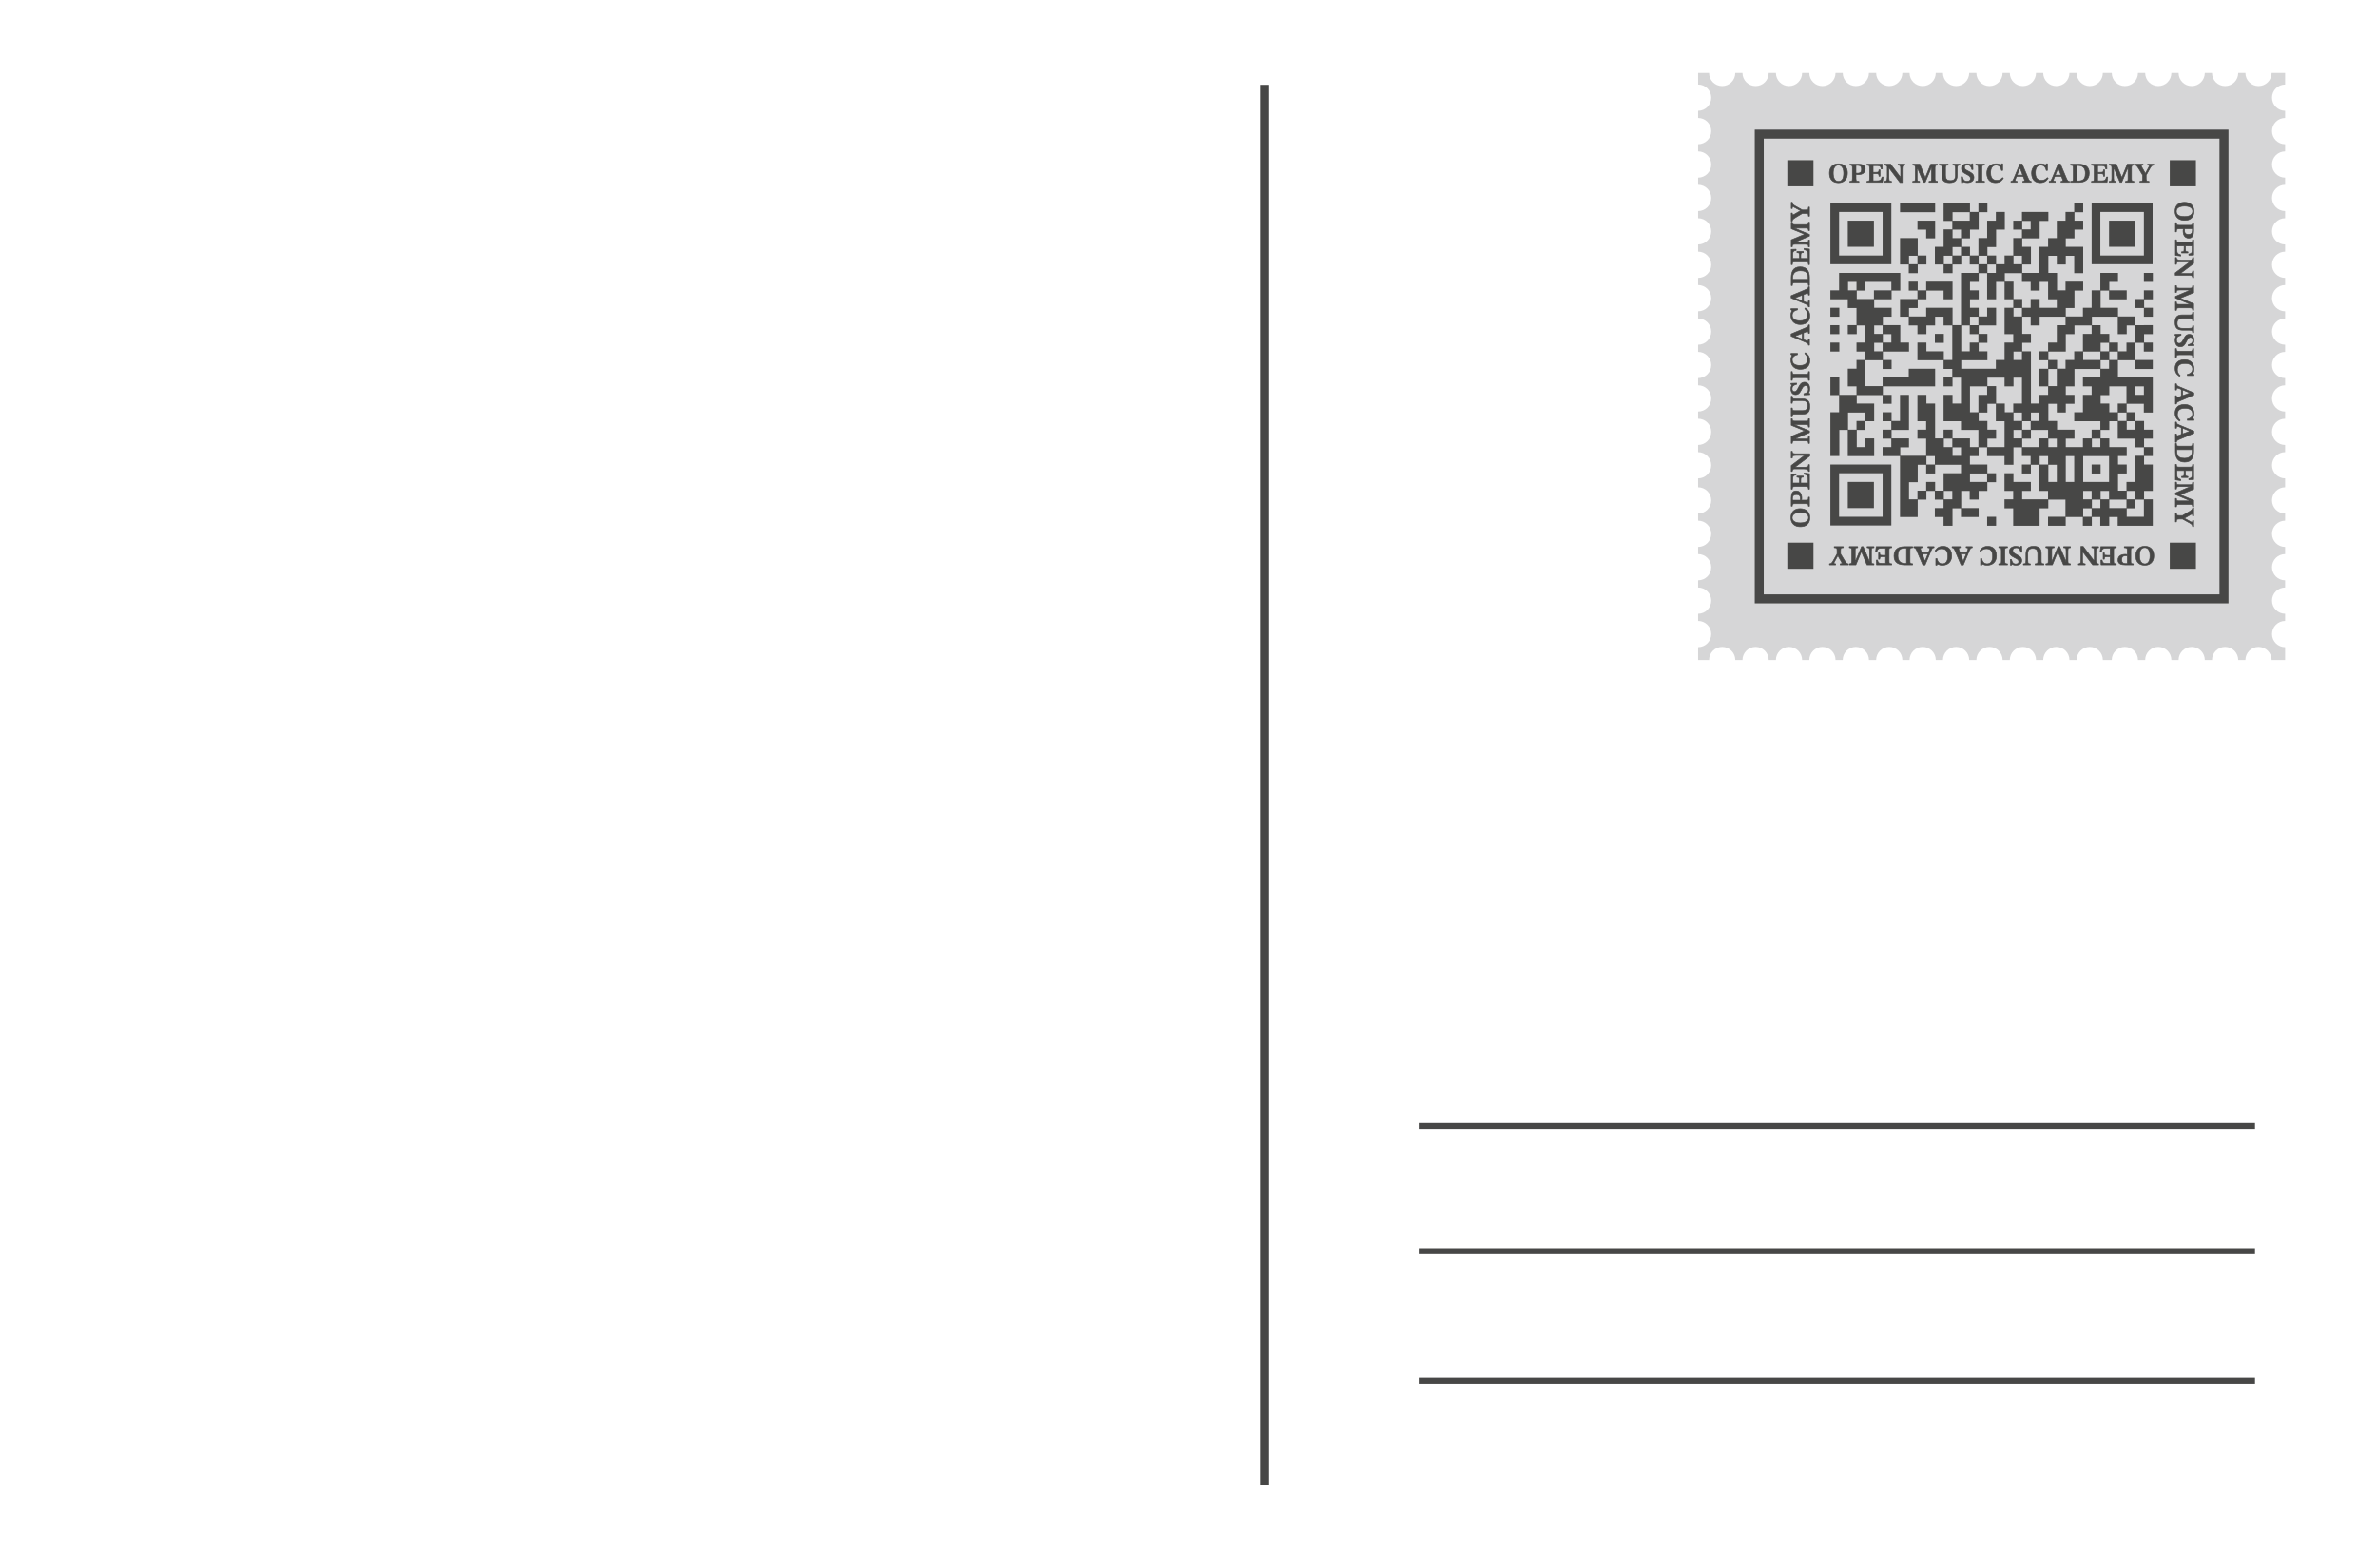 <?xml version="1.0" encoding="UTF-8" standalone="no"?>
<svg
   id="Ebene_1"
   viewBox="0 0 3961.52 2613.72"
   version="1.1"
   sodipodi:docname="postkarte-mit-briefmarke.svg"
   inkscape:version="1.4 (86a8ad7, 2024-10-11)"
   xmlns:inkscape="http://www.inkscape.org/namespaces/inkscape"
   xmlns:sodipodi="http://sodipodi.sourceforge.net/DTD/sodipodi-0.dtd"
   xmlns="http://www.w3.org/2000/svg"
   xmlns:svg="http://www.w3.org/2000/svg">
  <sodipodi:namedview
     id="namedview98"
     pagecolor="#505050"
     bordercolor="#ffffff"
     borderopacity="1"
     inkscape:showpageshadow="0"
     inkscape:pageopacity="0"
     inkscape:pagecheckerboard="1"
     inkscape:deskcolor="#d1d1d1"
     inkscape:zoom="0.69441257"
     inkscape:cx="1981.531"
     inkscape:cy="1306.86"
     inkscape:window-width="3840"
     inkscape:window-height="2054"
     inkscape:window-x="-11"
     inkscape:window-y="-11"
     inkscape:window-maximized="1"
     inkscape:current-layer="Ebene_1" />
  <defs
     id="defs1">
    <style
       id="style1">
      .cls-1, .cls-2 {
        fill: #474746;
      }

      .cls-2 {
        stroke-linecap: round;
        stroke-linejoin: round;
      }

      .cls-2, .cls-3, .cls-4 {
        stroke: #474746;
      }

      .cls-5 {
        font-family: Outfit-SemiBold, Outfit;
        font-weight: 600;
      }

      .cls-5, .cls-6 {
        fill: #1d1d1b;
        font-size: 71px;
      }

      .cls-7 {
        fill: #fff;
      }

      .cls-8 {
        fill: #d6d6d7;
      }

      .cls-6 {
        font-family: Outfit-Regular, Outfit;
      }

      .cls-9 {
        letter-spacing: -.01em;
      }

      .cls-10 {
        letter-spacing: -.02em;
      }

      .cls-11 {
        letter-spacing: -.03em;
      }

      .cls-12 {
        letter-spacing: -.03em;
      }

      .cls-13 {
        letter-spacing: -.03em;
      }

      .cls-14 {
        letter-spacing: -.03em;
      }

      .cls-3 {
        stroke-width: 10px;
      }

      .cls-3, .cls-4 {
        fill: none;
        stroke-miterlimit: 10;
      }

      .cls-4 {
        stroke-width: 15px;
      }

      .cls-15 {
        letter-spacing: -.01em;
      }

      .cls-16 {
        letter-spacing: 0em;
      }
    </style>
  </defs>
  <rect
     class="cls-7"
     x="0"
     y="0"
     width="3961.52"
     height="2613.72"
     id="rect1" />
  <g
     id="g80">
    <path
       class="cls-8"
       d="M3786.57,1056.65c0-12.07,9.78-21.85,21.85-21.85v-11.99c-12.07,0-21.85-9.78-21.85-21.85s9.78-21.85,21.85-21.85v-11.99c-12.07,0-21.85-9.78-21.85-21.85s9.78-21.85,21.85-21.85v-11.99c-12.07,0-21.85-9.78-21.85-21.85s9.78-21.85,21.85-21.85v-11.99c-12.07,0-21.85-9.78-21.85-21.85s9.78-21.85,21.85-21.85v-14.85c-12.07,0-21.85-9.78-21.85-21.85s9.78-21.85,21.85-21.85v-11.99c-12.07,0-21.85-9.78-21.85-21.85s9.78-21.85,21.85-21.85v-11.99c-12.07,0-21.85-9.78-21.85-21.85s9.78-21.85,21.85-21.85v-11.99c-12.07,0-21.85-9.78-21.85-21.85s9.78-21.85,21.85-21.85v-11.99c-12.07,0-21.85-9.78-21.85-21.85s9.78-21.85,21.85-21.85v-11.99c-12.07,0-21.85-9.78-21.85-21.85s9.78-21.85,21.85-21.85v-11.99c-12.07,0-21.85-9.78-21.85-21.85s9.78-21.85,21.85-21.85v-11.99c-12.07,0-21.85-9.78-21.85-21.85s9.78-21.85,21.85-21.85v-11.99c-12.07,0-21.85-9.78-21.85-21.85s9.78-21.85,21.85-21.85v-11.99c-12.07,0-21.85-9.78-21.85-21.85s9.78-21.85,21.85-21.85v-11.99c-12.07,0-21.85-9.78-21.85-21.85s9.78-21.85,21.85-21.85v-11.99c-12.07,0-21.85-9.78-21.85-21.85s9.78-21.85,21.85-21.85v-19.31h-22.49c0,12.07-9.78,21.85-21.85,21.85s-21.85-9.78-21.85-21.85h-11.99c0,12.07-9.78,21.85-21.85,21.85s-21.85-9.78-21.85-21.85h-11.99c0,12.07-9.78,21.85-21.85,21.85s-21.85-9.78-21.85-21.85h-11.99c0,12.07-9.78,21.85-21.85,21.85s-21.85-9.78-21.85-21.85h-11.99c0,12.07-9.78,21.85-21.85,21.85s-21.85-9.78-21.85-21.85h-14.85c0,12.07-9.78,21.85-21.85,21.85s-21.85-9.78-21.85-21.85h-11.99c0,12.07-9.78,21.85-21.85,21.85s-21.85-9.78-21.85-21.85h-11.99c0,12.07-9.78,21.85-21.85,21.85s-21.85-9.78-21.85-21.85h-11.99c0,12.07-9.78,21.85-21.85,21.85s-21.85-9.78-21.85-21.85h-11.99c0,12.07-9.78,21.85-21.85,21.85s-21.85-9.78-21.85-21.85h-11.99c0,12.07-9.78,21.85-21.85,21.85s-21.85-9.78-21.85-21.85h-11.99c0,12.07-9.78,21.85-21.85,21.85s-21.85-9.78-21.85-21.85h-11.99c0,12.07-9.78,21.85-21.85,21.85s-21.85-9.78-21.85-21.85h-11.99c0,12.07-9.78,21.85-21.85,21.85s-21.85-9.78-21.85-21.85h-11.99c0,12.07-9.78,21.85-21.85,21.85s-21.85-9.78-21.85-21.85h-11.99c0,12.07-9.78,21.85-21.85,21.85s-21.85-9.78-21.85-21.85h-11.99c0,12.07-9.78,21.85-21.85,21.85s-21.85-9.78-21.85-21.85h-18.25v19.31h0c12.07,0,21.85,9.78,21.85,21.85s-9.78,21.85-21.85,21.85h0v11.99h0c12.07,0,21.85,9.78,21.85,21.85s-9.78,21.85-21.85,21.85h0v11.99h0c12.07,0,21.85,9.78,21.85,21.85s-9.78,21.85-21.85,21.85h0v11.99h0c12.07,0,21.85,9.78,21.85,21.85s-9.78,21.85-21.85,21.85h0v11.99h0c12.07,0,21.85,9.78,21.85,21.85s-9.78,21.85-21.85,21.85h0v11.99h0c12.07,0,21.85,9.78,21.85,21.85s-9.78,21.85-21.85,21.85h0v11.99h0c12.07,0,21.85,9.78,21.85,21.85s-9.78,21.85-21.85,21.85h0v11.99h0c12.07,0,21.85,9.78,21.85,21.85s-9.78,21.85-21.85,21.85h0v11.99h0c12.07,0,21.85,9.78,21.85,21.85s-9.78,21.85-21.85,21.85h0v11.99h0c12.07,0,21.85,9.78,21.85,21.85s-9.78,21.85-21.85,21.85h0v11.99h0c12.07,0,21.85,9.78,21.85,21.85s-9.78,21.85-21.85,21.85h0v11.99h0c12.07,0,21.85,9.78,21.85,21.85s-9.78,21.85-21.85,21.85h0v14.85h0c12.07,0,21.85,9.78,21.85,21.85s-9.78,21.85-21.85,21.85h0v11.99h0c12.07,0,21.85,9.78,21.85,21.85s-9.78,21.85-21.85,21.85h0v11.99h0c12.07,0,21.85,9.78,21.85,21.85s-9.78,21.85-21.85,21.85h0v11.99h0c12.07,0,21.85,9.78,21.85,21.85s-9.78,21.85-21.85,21.85h0v11.99h0c12.07,0,21.85,9.78,21.85,21.85s-9.78,21.85-21.85,21.85h0v21.43h18.25c0-12.07,9.78-21.85,21.85-21.85s21.85,9.78,21.85,21.85h11.99c0-12.07,9.78-21.85,21.85-21.85s21.85,9.78,21.85,21.85h11.99c0-12.07,9.78-21.85,21.85-21.85s21.85,9.78,21.85,21.85h11.99c0-12.07,9.78-21.85,21.85-21.85s21.85,9.78,21.85,21.85h11.99c0-12.07,9.78-21.85,21.85-21.85s21.85,9.78,21.85,21.85h11.99c0-12.07,9.78-21.85,21.85-21.85s21.85,9.78,21.85,21.85h11.99c0-12.07,9.78-21.85,21.85-21.85s21.85,9.78,21.85,21.85h11.99c0-12.07,9.78-21.85,21.85-21.85s21.85,9.78,21.85,21.85h11.99c0-12.07,9.78-21.85,21.85-21.85s21.85,9.78,21.85,21.85h11.99c0-12.07,9.78-21.85,21.85-21.85s21.85,9.78,21.85,21.85h11.99c0-12.07,9.78-21.85,21.85-21.85s21.85,9.78,21.85,21.85h11.99c0-12.07,9.78-21.85,21.85-21.85s21.85,9.78,21.85,21.85h14.85c0-12.07,9.78-21.85,21.85-21.85s21.85,9.78,21.85,21.85h11.99c0-12.07,9.78-21.85,21.85-21.85s21.85,9.78,21.85,21.85h11.99c0-12.07,9.78-21.85,21.85-21.85s21.85,9.78,21.85,21.85h11.99c0-12.07,9.78-21.85,21.85-21.85s21.85,9.78,21.85,21.85h11.99c0-12.07,9.78-21.85,21.85-21.85s21.85,9.78,21.85,21.85h22.49v-21.43c-12.07,0-21.85-9.78-21.85-21.85Z"
       id="path1" />
    <rect
       class="cls-4"
       x="2931.98"
       y="223.5"
       width="774.52"
       height="774.52"
       id="rect2" />
    <g
       id="g13">
      <polygon
         class="cls-1"
         points="3181.57 353.63 3195.65 353.63 3196.09 353.63 3210.17 353.63 3210.6 353.63 3225.12 353.63 3225.12 338.68 3210.6 338.68 3210.17 338.68 3196.09 338.68 3195.65 338.68 3181.57 338.68 3181.14 338.68 3166.62 338.68 3166.62 353.63 3181.14 353.63 3181.57 353.63"
         id="polygon2" />
      <polygon
         class="cls-1"
         points="3225.12 397.17 3225.12 382.66 3225.12 382.22 3225.12 367.71 3210.6 367.71 3210.17 367.71 3195.65 367.71 3195.65 382.66 3210.17 382.66 3210.17 397.17 3225.12 397.17"
         id="polygon3" />
      <path
         class="cls-1"
         d="M3181.14,455.23h14.95v-14.51h14.51v-14.95h-14.51v-29.03h-29.46v43.98h14.51v14.51ZM3195.65,426.2v14.08h-14.08v-14.08h14.08Z"
         id="path3" />
      <rect
         class="cls-1"
         x="3573.03"
         y="454.8"
         width="14.95"
         height="14.95"
         id="rect3" />
      <polygon
         class="cls-1"
         points="3573.03 498.34 3558.52 498.34 3558.52 513.29 3573.03 513.29 3573.03 527.81 3587.98 527.81 3587.98 512.86 3573.47 512.86 3573.47 498.78 3587.98 498.78 3587.98 483.83 3573.03 483.83 3573.03 498.34"
         id="polygon4" />
      <rect
         class="cls-1"
         x="3050.5"
         y="512.86"
         width="14.95"
         height="14.95"
         id="rect4" />
      <rect
         class="cls-1"
         x="3050.5"
         y="541.89"
         width="14.95"
         height="14.95"
         id="rect5" />
      <path
         class="cls-1"
         d="M3573.03,541.89h-14.08v-14.51h-29.03v-14.51h-29.03v-28.59h14.08v14.51h29.46v-14.95h-29.03v-14.08h14.51v-14.95h-29.46v29.03h-14.51v29.03h-14.51v14.51h-28.59v-14.08h14.51v-29.03h14.51v-14.95h-29.46v14.51h-14.08v-29.03h-14.51v-28.59h14.08v14.51h14.95v-14.51h14.08v29.03h14.95v-43.98h-29.03v-14.08h14.51v-14.51h14.51v-14.95h-14.51v-14.08h14.51v-14.95h-14.95v14.51h-14.51v14.51h-14.51v29.03h-14.51v14.51h-14.51v43.54h-28.59v-14.08h14.51v-29.46h-14.51v-14.08h29.03v-29.03h14.51v-14.95h-43.98v14.51h-14.51v14.95h14.51v14.08h-14.51v29.03h-14.51v14.51h-14.08v-14.51h-14.51v-14.08h14.51v-29.03h14.51v-29.46h-14.95v14.51h-14.51v29.03h-14.51v29.03h-14.08v-14.51h-14.51v-14.08h14.51v-14.51h14.51v-29.03h14.51v-14.95h-14.95v14.51h-14.08v-14.51h-43.98v29.46h14.51v14.08h-14.51v29.03h-14.51v29.46h14.51v14.51h14.95v-14.51h14.51v-14.51h14.08v14.51h14.51v14.08h-29.03v87.09h-14.08v-29.03h-43.98v14.51h-28.59v-14.08h14.51v-14.51h14.51v-14.51h28.59v14.51h14.95v-29.46h-43.98v14.51h-14.08v-14.51h-14.95v14.95h14.51v14.08h-29.03v29.46h14.51v14.51h14.51v14.51h14.95v-14.51h14.51v-14.51h14.08v14.51h14.51v57.62h-14.08v-14.51h-29.03v-14.51h-14.95v29.46h43.54v14.51h14.51v14.08h-14.51v14.95h14.95v-14.51h14.08v43.11h-14.08v-14.51h-14.95v43.98h29.03v14.51h29.03v28.59h-14.08v-14.51h-29.03v-14.51h-14.95v14.51h-14.08v-58.06h-14.51v-14.51h-14.95v43.98h14.51v14.08h-14.51v14.95h14.51v28.59h-43.11v-14.08h14.51v-14.95h-29.03v-14.08h29.03v-58.49h-14.95v43.54h-14.08v-14.51h-14.95v14.95h14.51v14.08h-14.51v14.95h14.51v14.08h-14.51v14.95h29.03v101.6h29.46v-29.03h14.51v-14.51h14.08v14.51h14.51v14.08h-14.51v14.95h14.51v14.51h14.95v-29.03h14.08v14.51h29.46v-14.95h-29.03v-28.59h14.08v14.51h14.95v-14.51h14.51v-14.51h14.51v-14.95h-14.51v-14.51h-29.03v-14.08h14.51v-14.51h14.08v14.51h29.03v14.51h14.95v-29.03h14.08v14.51h14.51v14.08h-14.51v14.95h14.95v-14.51h14.08v43.54h14.51v14.08h-43.11v-14.08h14.51v-14.95h-29.03v-14.51h-14.95v29.46h14.51v14.08h-14.51v14.95h14.51v29.03h43.98v-29.03h14.51v-14.51h28.59v28.59h-29.03v14.95h29.46v-14.51h28.59v14.51h14.95v-14.51h14.08v14.51h14.95v-14.51h14.08v14.51h58.49v-43.98h-14.51v-14.08h14.51v-43.98h-14.51v-14.08h14.51v-14.95h-14.51v-14.08h14.51v-14.95h-14.51v-14.51h-14.51v-14.51h-14.51v-14.08h28.59v14.51h14.95v-58.49h-58.06v-28.59h28.59v14.51h29.46v-14.95h-29.03v-28.59h14.08v14.51h14.95v-14.95h-14.51v-14.08h14.51v-14.95h-14.95ZM3253.71,832.18h-14.08v-14.08h14.08v14.08ZM3268.22,759.61h-14.08v-14.08h14.08v14.08ZM3224.68,774.12h-14.08v-14.08h14.08v14.08ZM3239.63,731.01h14.08v14.08h-14.08v-14.08ZM3181.57,817.66v-14.08h14.51v-29.03h14.08v14.51h14.95v-14.51h43.11v14.08h-29.03v29.03h-14.08v-14.51h-14.95v14.51h-14.51v14.51h-14.08v-14.51ZM3297.25,789.07h14.51v14.08h-28.59v-14.08h14.08ZM3529.92,687.47h14.08v14.08h-14.08v-14.08ZM3558.52,716.06h-14.08v-14.08h14.08v14.08ZM3529.49,716.06v14.95h29.03v14.51h14.51v14.08h-14.51v43.54h-14.51v14.51h-14.08v-28.59h14.51v-14.95h-14.51v-14.08h14.51v-14.95h-29.03v-14.51h-14.51v-14.08h14.51v-14.51h14.08v14.08ZM3558.52,832.18h-14.08v-14.08h14.08v14.08ZM3514.97,832.18h-14.08v-14.08h14.08v14.08ZM3485.94,832.18h-14.08v-14.08h14.08v14.08ZM3413.37,774.12h-14.08v-14.08h14.08v14.08ZM3413.81,731.01h14.08v14.08h-14.08v-14.08ZM3384.34,716.06h-14.08v-14.08h14.08v14.08ZM3326.72,658v-14.51h-14.51v-14.08h28.59v14.51h14.95v-14.51h14.08v43.11h-14.51v14.51h-14.08v-14.51h-14.51v-14.51ZM3355.75,513.29h14.08v14.08h-14.08v-14.08ZM3399.29,542.32v-14.51h43.11v14.08h-14.51v29.03h-14.51v14.51h-14.51v14.95h14.51v14.08h-14.51v29.46h14.51v14.08h-14.51v14.51h-14.08v-87.09h-14.51v-14.08h14.51v-14.95h-14.51v-28.59h14.08v14.51h14.95ZM3471.86,585.87h28.59v14.08h-28.59v-14.08ZM3500.46,716.06h-14.51v14.51h-14.51v14.51h-28.59v-14.08h14.51v-14.95h-29.03v-14.51h-14.51v-28.59h14.08v14.51h14.95v-14.51h14.51v-14.95h-14.51v-14.08h14.51v-29.03h43.11v14.08h-29.03v14.95h14.51v14.08h-14.51v29.03h-14.51v14.95h43.54v14.08ZM3500.46,803.15h-28.59v-43.11h43.11v43.11h-14.51ZM3486.38,731.01h14.08v14.08h-14.08v-14.08ZM3427.88,628.97v14.51h-14.08v-28.59h14.08v14.08ZM3355.75,585.87h14.08v14.08h-14.08v-14.08ZM3355.75,687.47h14.08v14.08h-14.08v-14.08ZM3384.78,687.47h14.08v14.08h-14.08v-14.08ZM3442.83,788.63v-28.59h14.08v43.11h-14.08v-14.51ZM3471.86,847.13h14.08v14.08h-14.08v-14.08ZM3500.89,614.46v-14.08h14.08v14.08h-14.08ZM3515.41,585.87h14.08v14.08h-14.08v-14.08ZM3514.97,585.43h-14.08v-14.08h14.08v14.08ZM3471.43,542.32h14.51v14.08h-14.51v29.03h-14.51v14.51h-14.51v14.51h-14.08v-14.51h-14.51v-14.08h29.03v-29.03h14.51v-14.51h14.08ZM3399.29,484.26v-14.51h14.08v29.03h14.51v14.08h-28.59v-14.51h-14.95v14.51h-14.08v-14.51h-14.51v-29.03h-14.51v-14.08h28.59v14.51h14.51v14.51h14.95ZM3355.75,426.2h14.08v14.08h-14.08v-14.08ZM3326.28,454.8h-14.08v-14.08h14.08v14.08ZM3311.77,440.28h-14.08v-14.08h14.08v14.08ZM3384.34,382.22h-14.08v-14.08h14.08v14.08ZM3254.14,382.66h14.08v14.08h-14.08v-14.08ZM3253.71,426.2v14.08h-14.08v-14.08h14.08ZM3254.14,411.69h14.08v14.08h-14.08v-14.08ZM3268.22,353.63h14.51v14.08h-28.59v-14.08h14.08ZM3297.69,469.75v-14.51h14.08v43.54h14.95v-29.03h14.08v29.03h14.51v14.08h-14.51v43.98h14.51v14.08h-14.51v29.03h-14.51v14.51h-57.62v-14.08h43.54v-14.95h-14.51v-14.08h14.51v-14.95h-14.51v-14.08h29.03v-29.46h-14.95v14.51h-14.08v-14.51h-14.51v-14.08h14.51v-14.95h-14.51v-14.08h14.51ZM3297.25,527.81v14.08h-14.08v-14.08h14.08ZM3268.66,570.92v-28.59h14.08v14.51h14.51v14.08h-14.51v14.51h-14.08v-14.51ZM3283.17,658v-14.08h28.59v14.08h-14.51v29.03h-14.08v-29.03ZM3326.72,745.09h-14.51v-14.08h14.51v-14.95h-14.51v-14.51h-14.51v-14.08h14.51v-14.51h14.08v29.03h14.51v43.11h-14.08ZM3355.75,716.5h14.08v14.08h-14.08v-14.08ZM3370.26,745.09v-14.08h14.51v-14.51h28.59v14.08h-14.51v14.51h-28.59ZM3413.81,788.63v-14.08h14.08v28.59h-14.08v-14.51ZM3486.38,846.69v-14.08h14.08v14.08h-14.08ZM3515.41,846.69v-14.08h28.59v14.08h-28.59ZM3573.03,847.13v14.08h-28.59v-14.08h14.51v-14.51h14.08v14.51ZM3573.03,643.92v14.08h-14.08v-14.08h14.08ZM3544,643.92v28.59h-14.51v14.51h-14.08v-14.51h-14.51v-14.08h14.51v-14.51h28.59ZM3529.92,585.43v-14.51h-14.51v-14.51h-14.51v-14.51h-14.51v-14.08h43.11v29.03h14.95v-14.51h14.08v28.59h-14.51v14.51h-14.08Z"
         id="path5" />
      <rect
         class="cls-1"
         x="3224.68"
         y="556.4"
         width="14.95"
         height="14.95"
         id="rect6" />
      <rect
         class="cls-1"
         x="3050.5"
         y="570.92"
         width="14.95"
         height="14.95"
         id="rect7" />
      <path
         class="cls-1"
         d="M3065.45,745.53v-29.03h14.08v43.54h43.98v-29.46h-14.95v14.51h-14.08v-28.59h14.51v-14.51h14.51v-29.46h-29.03v-14.08h43.11v14.51h14.95v-14.95h-14.51v-14.08h87.09v-29.46h-43.98v14.51h-43.54v14.51h-28.59v-43.11h28.59v14.51h14.95v-14.95h-14.51v-14.08h43.54v-14.95h-14.51v-29.03h-29.03v-14.08h14.51v-14.95h-29.03v-14.08h29.03v-14.51h14.51v-29.46h-102.04v29.03h-14.51v14.95h29.03v14.51h14.51v28.59h-14.51v14.95h14.95v-14.51h14.08v28.59h-14.51v14.95h14.51v14.08h-14.51v14.51h-14.51v29.46h14.51v14.08h-28.59v-29.03h-14.95v29.46h14.51v28.59h-14.51v73.01h14.95v-14.51ZM3108.56,687.47v14.08h-14.51v14.51h-14.08v-28.59h28.59ZM3123.51,542.32h14.08v14.08h-14.08v-14.08ZM3123.51,571.35h14.08v14.08h-14.08v-14.08ZM3152.11,570.92h-14.08v-14.08h14.08v14.08ZM3123.08,469.75h29.03v14.08h-29.03v14.51h-28.59v-14.08h14.51v-14.51h14.08ZM3094.05,469.75v14.08h-14.08v-14.08h14.08Z"
         id="path7" />
      <rect
         class="cls-1"
         x="3485.94"
         y="774.12"
         width="14.95"
         height="14.95"
         id="rect8" />
      <rect
         class="cls-1"
         x="3311.77"
         y="861.21"
         width="14.95"
         height="14.95"
         id="rect9" />
      <path
         class="cls-1"
         d="M3152.11,338.68h-101.6v101.6h101.6v-101.6ZM3137.59,425.77h-72.57v-72.57h72.57v72.57Z"
         id="path9" />
      <path
         class="cls-1"
         d="M3587.55,338.68h-101.6v101.6h101.6v-101.6ZM3573.03,425.77h-72.57v-72.57h72.57v72.57Z"
         id="path10" />
      <path
         class="cls-1"
         d="M3050.5,875.72h101.6v-101.6h-101.6v101.6ZM3065.02,788.63h72.57v72.57h-72.57v-72.57Z"
         id="path11" />
      <rect
         class="cls-1"
         x="3079.53"
         y="367.71"
         width="43.54"
         height="43.54"
         id="rect11" />
      <rect
         class="cls-1"
         x="3514.97"
         y="367.71"
         width="43.54"
         height="43.54"
         id="rect12" />
      <rect
         class="cls-1"
         x="3079.53"
         y="803.15"
         width="43.54"
         height="43.54"
         id="rect13" />
    </g>
    <g
       id="g28">
      <path
         class="cls-2"
         d="M3063.96,304.46c-3.18,0-5.89-.62-8.12-1.85-2.24-1.23-3.95-3.04-5.14-5.41-1.19-2.37-1.78-5.23-1.78-8.56s.59-5.99,1.78-8.33c1.19-2.34,2.92-4.16,5.18-5.46s4.96-1.94,8.08-1.94,5.89.62,8.12,1.85c2.24,1.24,3.95,3,5.14,5.3,1.19,2.3,1.78,5.02,1.78,8.17,0,3.33-.6,6.21-1.78,8.63-1.19,2.42-2.9,4.3-5.14,5.62-2.24,1.33-4.94,1.99-8.12,1.99ZM3064.01,302.23c2.93,0,5.11-1.13,6.53-3.4,1.42-2.27,2.13-5.76,2.13-10.48,0-2.84-.36-5.24-1.09-7.22-.73-1.98-1.75-3.48-3.08-4.51-1.33-1.03-2.89-1.55-4.67-1.55-2.62,0-4.71,1.15-6.25,3.45-1.54,2.3-2.31,5.58-2.31,9.83s.73,7.75,2.18,10.21c1.45,2.45,3.64,3.68,6.57,3.68Z"
         id="path13" />
      <path
         class="cls-2"
         d="M3098.12,303.86h-15.18v-1.76c1.3,0,2.24-.11,2.82-.32.59-.22.97-.64,1.16-1.27s.28-1.6.28-2.89v-18.88c0-1.45-.3-2.4-.9-2.85s-1.69-.67-3.26-.67v-1.76h13.7c1.51,0,2.99.11,4.42.32,1.43.22,2.71.62,3.82,1.21,1.11.59,2,1.39,2.66,2.43.66,1.04,1,2.37,1,4.01,0,1.85-.34,3.39-1.02,4.63-.68,1.24-1.6,2.22-2.75,2.96-1.16.74-2.48,1.27-3.96,1.57-1.48.31-3.02.46-4.63.46-.53,0-1.07-.05-1.64-.16-.57-.11-1.07-.22-1.5-.35v7.27c0,1.24.11,2.16.32,2.78.22.62.69,1.03,1.41,1.23.72.2,1.81.3,3.26.3v1.76ZM3095.57,288.63c1.51,0,2.78-.19,3.8-.56s1.78-1.04,2.29-2.01c.51-.97.76-2.37.76-4.19,0-2.13-.54-3.72-1.62-4.77-1.08-1.05-2.82-1.57-5.23-1.57-.43,0-.83.02-1.2.05-.37.03-.79.08-1.25.14v12.68c.31.03.65.08,1.02.14.37.06.85.09,1.43.09Z"
         id="path14" />
      <path
         class="cls-2"
         d="M3137.32,303.86h-25.87v-1.76c1.14,0,2.03-.08,2.66-.25s1.08-.53,1.34-1.09c.26-.56.39-1.42.39-2.59v-18.7c0-1.17-.1-2.06-.3-2.66-.2-.6-.62-1.01-1.25-1.23-.63-.22-1.58-.32-2.85-.32v-1.81h25.41l.28,8.1h-2.04c-.22-1.45-.53-2.58-.95-3.38-.42-.8-1.08-1.36-1.99-1.67-.91-.31-2.26-.46-4.05-.46h-6.39v11.06h4.63c1.48,0,2.58-.09,3.31-.28.72-.19,1.2-.58,1.43-1.18.23-.6.35-1.5.35-2.71h1.9v10.69h-1.9c0-1.3-.12-2.24-.35-2.85-.23-.6-.71-.99-1.43-1.16-.73-.17-1.83-.26-3.31-.26h-4.63v11.94h5.65c1.63,0,2.96-.08,3.98-.25s1.83-.49,2.45-.95c.62-.46,1.13-1.11,1.53-1.94s.8-1.91,1.2-3.24h1.94l-1.16,8.93Z"
         id="path15" />
      <path
         class="cls-2"
         d="M3170.5,304.18h-3.93l-18.24-24.21h-1.53l-1.2-2.08c-.56-.77-1.06-1.34-1.5-1.71s-.91-.63-1.39-.76c-.48-.14-1.06-.21-1.74-.21v-1.76h9.9l16.57,21.98h.23v-14.25c0-1.3-.08-2.38-.23-3.26-.15-.88-.53-1.55-1.13-2.01s-1.61-.7-3.03-.7v-1.76h11.38v1.76c-1.27,0-2.2.23-2.8.7s-.98,1.15-1.13,2.06-.23,2.01-.23,3.31v22.91ZM3152.31,303.86h-11.34v-1.76c1.23,0,2.16-.32,2.78-.95.62-.63,1.03-1.52,1.25-2.66.22-1.14.32-2.48.32-4.03v-17.77h2.78v19.9c0,1.54.11,2.71.32,3.49.22.79.63,1.32,1.25,1.6.62.28,1.5.42,2.64.42v1.76Z"
         id="path16" />
      <path
         class="cls-2"
         d="M3199.19,303.86h-11.43v-1.76c1.23,0,2.15-.1,2.75-.3s1.01-.67,1.23-1.41c.22-.74.32-1.9.32-3.47v-17.4c0-1.17-.11-2.07-.32-2.68-.22-.62-.63-1.04-1.23-1.27-.6-.23-1.49-.35-2.66-.35v-1.76h11.66l9.12,22.12h.28l9.07-22.12h10.88v1.76c-1.05,0-1.87.12-2.45.35-.59.23-.99.66-1.2,1.27-.22.62-.32,1.5-.32,2.64v18.75c0,1.05.12,1.85.35,2.41s.64.94,1.23,1.16c.59.22,1.4.32,2.45.32v1.76h-13.98v-1.76c1.2,0,2.1-.11,2.68-.32.59-.22.97-.6,1.16-1.16s.28-1.36.28-2.41v-18.98h-.28l-10.27,24.62h-2.73l-10.46-24.62h-.23v17.68c0,1.58.1,2.73.3,3.47.2.74.59,1.21,1.18,1.41.59.2,1.46.3,2.64.3v1.76Z"
         id="path17" />
      <path
         class="cls-2"
         d="M3249.41,304.46c-4.54,0-7.82-.94-9.86-2.82-2.04-1.88-3.05-4.97-3.05-9.26v-13.1c0-1.08-.12-1.91-.35-2.5-.23-.59-.66-.99-1.3-1.23-.63-.23-1.57-.35-2.8-.35v-1.76h14.76v1.76c-1.27,0-2.21.12-2.85.35-.63.23-1.05.66-1.25,1.27-.2.62-.3,1.51-.3,2.68v12.31c0,2.01.24,3.69.72,5.04.48,1.36,1.31,2.38,2.5,3.05,1.19.68,2.83,1.02,4.93,1.02,2.96,0,5.11-.68,6.43-2.04,1.33-1.36,1.99-3.62,1.99-6.8v-10.92c0-1.64-.09-2.88-.28-3.75-.19-.86-.59-1.45-1.2-1.76-.62-.31-1.57-.46-2.87-.46v-1.76h11.76v1.76c-1.33,0-2.3.15-2.92.46-.62.31-1.01.88-1.18,1.71-.17.83-.26,2.05-.26,3.66v10.64c0,4.26-.97,7.45-2.92,9.58s-5.18,3.19-9.72,3.19Z"
         id="path18" />
      <path
         class="cls-2"
         d="M3270.83,304.5h-1.81l-.42-10h1.99c.52,2.04,1.11,3.59,1.76,4.67s1.45,1.82,2.41,2.22c.96.4,2.11.6,3.47.6,1.05,0,2-.14,2.87-.42s1.56-.74,2.08-1.39c.52-.65.79-1.51.79-2.59,0-1.33-.35-2.42-1.04-3.29-.69-.86-1.58-1.62-2.66-2.27-1.08-.65-2.24-1.26-3.47-1.85-1.36-.71-2.64-1.46-3.84-2.27s-2.17-1.78-2.89-2.94c-.73-1.16-1.09-2.63-1.09-4.42,0-1.67.41-3.06,1.23-4.19.82-1.13,1.96-1.98,3.43-2.57,1.46-.59,3.15-.88,5.07-.88,1.26,0,2.27.1,3.03.3.76.2,1.37.4,1.85.6s.9.3,1.27.3c.31,0,.59-.08.86-.23.26-.15.45-.48.58-.97h1.53l.32,9.58h-1.9c-.68-2.72-1.57-4.65-2.68-5.81s-2.64-1.73-4.58-1.73c-1.6,0-2.83.32-3.68.95-.85.63-1.27,1.61-1.27,2.94,0,1.14.32,2.09.97,2.85.65.76,1.5,1.43,2.57,2.01s2.2,1.19,3.4,1.8c1.08.56,2.14,1.13,3.17,1.71,1.03.59,1.97,1.27,2.8,2.06.83.79,1.5,1.7,2.01,2.75.51,1.05.76,2.29.76,3.7,0,1.88-.46,3.46-1.39,4.74s-2.2,2.25-3.82,2.92c-1.62.66-3.5.99-5.62.99-1.51,0-2.71-.12-3.59-.35-.88-.23-1.56-.46-2.04-.7-.48-.23-.89-.35-1.23-.35s-.63.13-.86.39-.35.62-.35,1.09Z"
         id="path19" />
      <path
         class="cls-2"
         d="M3307.35,303.86h-14.58v-1.76c1.36,0,2.34-.12,2.96-.35.62-.23,1.01-.68,1.18-1.34.17-.66.26-1.66.26-2.99v-17.45c0-1.23-.09-2.19-.26-2.87-.17-.68-.56-1.16-1.18-1.46-.62-.29-1.6-.44-2.96-.44v-1.76h14.67v1.76c-1.39,0-2.4.15-3.03.44-.63.29-1.02.79-1.16,1.48-.14.7-.21,1.64-.21,2.85v17.45c0,1.3.09,2.28.26,2.96.17.68.56,1.13,1.16,1.37.6.23,1.57.35,2.89.35v1.76Z"
         id="path20" />
      <path
         class="cls-2"
         d="M3325.81,304.41c-3.3,0-6.03-.67-8.19-2.01-2.16-1.34-3.76-3.19-4.81-5.53-1.05-2.34-1.57-5.01-1.57-8.01,0-3.46.66-6.37,1.97-8.75,1.31-2.37,3.13-4.17,5.46-5.39,2.33-1.22,5.02-1.83,8.08-1.83,1.63,0,2.93.13,3.89.39.96.26,1.71.53,2.27.79.56.26,1.05.39,1.48.39.46,0,.79-.17.97-.51.19-.34.37-.69.56-1.06h1.76v11.11h-1.99c-.59-2.96-1.64-5.17-3.15-6.62s-3.46-2.18-5.83-2.18c-2.99,0-5.26,1.1-6.8,3.31-1.54,2.21-2.31,5.34-2.31,9.42,0,2.96.39,5.37,1.18,7.22s1.94,3.2,3.47,4.05,3.37,1.27,5.53,1.27,4.08-.39,5.58-1.18c1.5-.79,2.91-1.92,4.23-3.4l1.34,1.2c-.96,1.36-2.01,2.59-3.15,3.7-1.14,1.11-2.51,1.99-4.1,2.64-1.59.65-3.54.97-5.85.97Z"
         id="path21" />
      <path
         class="cls-2"
         d="M3361.73,303.86h-10.27v-1.76c.83,0,1.5-.13,2.01-.39s.99-.76,1.43-1.48c.45-.73.96-1.78,1.55-3.17l9.95-23.84h3.75l10.37,24.58c.65,1.48,1.3,2.57,1.97,3.26.66.7,1.55,1.04,2.66,1.04v1.76h-13.93v-1.76c.4,0,.83-.03,1.27-.09.45-.06.83-.2,1.13-.42.31-.22.46-.57.46-1.06,0-.34-.08-.81-.23-1.41-.15-.6-.37-1.23-.65-1.87l-1.53-3.84-.37-1.11-4.67-12.59h-.19l-5.09,12.59-.32,1.11-1.85,4.49c-.12.4-.25.83-.39,1.27-.14.45-.21.87-.21,1.27,0,.71.24,1.16.72,1.36.48.2,1.29.3,2.43.3v1.76ZM3372.46,293.95h-12.26l.79-2.22h10.69l.79,2.22Z"
         id="path22" />
      <path
         class="cls-2"
         d="M3400.42,304.41c-3.3,0-6.03-.67-8.19-2.01-2.16-1.34-3.76-3.19-4.81-5.53-1.05-2.34-1.57-5.01-1.57-8.01,0-3.46.66-6.37,1.97-8.75,1.31-2.37,3.13-4.17,5.46-5.39,2.33-1.22,5.02-1.83,8.08-1.83,1.63,0,2.93.13,3.89.39.96.26,1.71.53,2.27.79.56.26,1.05.39,1.48.39.46,0,.79-.17.97-.51.19-.34.37-.69.56-1.06h1.76v11.11h-1.99c-.59-2.96-1.64-5.17-3.15-6.62s-3.46-2.18-5.83-2.18c-2.99,0-5.26,1.1-6.8,3.31-1.54,2.21-2.31,5.34-2.31,9.42,0,2.96.39,5.37,1.18,7.22s1.94,3.2,3.47,4.05,3.37,1.27,5.53,1.27,4.08-.39,5.58-1.18c1.5-.79,2.91-1.92,4.23-3.4l1.34,1.2c-.96,1.36-2.01,2.59-3.15,3.7-1.14,1.11-2.51,1.99-4.1,2.64-1.59.65-3.54.97-5.85.97Z"
         id="path23" />
      <path
         class="cls-2"
         d="M3425.45,303.86h-10.27v-1.76c.83,0,1.5-.13,2.01-.39s.99-.76,1.43-1.48c.45-.73.96-1.78,1.55-3.17l9.95-23.84h3.75l10.37,24.58c.65,1.48,1.3,2.57,1.97,3.26.66.7,1.55,1.04,2.66,1.04v1.76h-13.93v-1.76c.4,0,.83-.03,1.27-.09.45-.06.83-.2,1.13-.42.31-.22.46-.57.46-1.06,0-.34-.08-.81-.23-1.41-.15-.6-.37-1.23-.65-1.87l-1.53-3.84-.37-1.11-4.67-12.59h-.19l-5.09,12.59-.32,1.11-1.85,4.49c-.12.4-.25.83-.39,1.27-.14.45-.21.87-.21,1.27,0,.71.24,1.16.72,1.36.48.2,1.29.3,2.43.3v1.76ZM3436.19,293.95h-12.26l.79-2.22h10.69l.79,2.22Z"
         id="path24" />
      <path
         class="cls-2"
         d="M3464.28,303.86h-13.42v-1.76c1.3,0,2.26-.1,2.89-.3s1.04-.62,1.23-1.25c.19-.63.28-1.56.28-2.8v-18.6c0-1.14-.14-1.98-.42-2.52s-.73-.9-1.37-1.07c-.63-.17-1.5-.25-2.61-.25v-1.85h13.1c2.34,0,4.6.22,6.76.67,2.16.45,4.08,1.22,5.76,2.31s3.01,2.6,3.98,4.51,1.46,4.35,1.46,7.31-.44,5.35-1.32,7.34c-.88,1.99-2.12,3.59-3.73,4.81-1.6,1.22-3.48,2.1-5.62,2.64s-4.47.81-6.96.81ZM3463.49,301.54c2.5,0,4.64-.36,6.43-1.07,1.79-.71,3.16-1.98,4.12-3.82s1.44-4.48,1.44-7.94c0-4.16-1-7.36-3.01-9.58-2.01-2.22-5.12-3.33-9.35-3.33h-.9c-.29,0-.66.02-1.09.05v25.59c.4.03.8.05,1.2.07s.79.02,1.16.02Z"
         id="path25" />
      <path
         class="cls-2"
         d="M3511.58,303.86h-25.87v-1.76c1.14,0,2.03-.08,2.66-.25s1.08-.53,1.34-1.09c.26-.56.39-1.42.39-2.59v-18.7c0-1.17-.1-2.06-.3-2.66-.2-.6-.62-1.01-1.25-1.23-.63-.22-1.58-.32-2.85-.32v-1.81h25.41l.28,8.1h-2.04c-.22-1.45-.53-2.58-.95-3.38-.42-.8-1.08-1.36-1.99-1.67-.91-.31-2.26-.46-4.05-.46h-6.39v11.06h4.63c1.48,0,2.58-.09,3.31-.28.72-.19,1.2-.58,1.43-1.18.23-.6.35-1.5.35-2.71h1.9v10.69h-1.9c0-1.3-.12-2.24-.35-2.85-.23-.6-.71-.99-1.43-1.16-.73-.17-1.83-.26-3.31-.26h-4.63v11.94h5.65c1.63,0,2.96-.08,3.98-.25s1.83-.49,2.45-.95c.62-.46,1.13-1.11,1.53-1.94s.8-1.91,1.2-3.24h1.94l-1.16,8.93Z"
         id="path26" />
      <path
         class="cls-2"
         d="M3526.71,303.86h-11.43v-1.76c1.23,0,2.15-.1,2.75-.3s1.01-.67,1.23-1.41c.22-.74.32-1.9.32-3.47v-17.4c0-1.17-.11-2.07-.32-2.68-.22-.62-.63-1.04-1.23-1.27-.6-.23-1.49-.35-2.66-.35v-1.76h11.66l9.12,22.12h.28l9.07-22.12h10.88v1.76c-1.05,0-1.87.12-2.45.35-.59.23-.99.66-1.2,1.27-.22.62-.32,1.5-.32,2.64v18.75c0,1.05.12,1.85.35,2.41s.64.94,1.23,1.16c.59.22,1.4.32,2.45.32v1.76h-13.98v-1.76c1.2,0,2.1-.11,2.68-.32.59-.22.97-.6,1.16-1.16s.28-1.36.28-2.41v-18.98h-.28l-10.27,24.62h-2.73l-10.46-24.62h-.23v17.68c0,1.58.1,2.73.3,3.47.2.74.59,1.21,1.18,1.41.59.2,1.46.3,2.64.3v1.76Z"
         id="path27" />
      <path
         class="cls-2"
         d="M3581.6,303.86h-15.23v-1.76c1.36,0,2.36-.08,3.01-.25s1.07-.58,1.27-1.23c.2-.65.3-1.65.3-3.01v-5.79l-6.11-10.18c-.9-1.51-1.65-2.69-2.27-3.54-.62-.85-1.17-1.48-1.67-1.9-.49-.42-.96-.69-1.39-.81-.43-.12-.93-.19-1.48-.19v-1.76h13.65v1.76c-1.23,0-2.03.09-2.38.28s-.53.45-.53.79c0,.56.23,1.23.69,2.04l3.98,6.9,1.9,3.7h.28l5.88-10.87c.12-.22.23-.48.32-.79.09-.31.14-.59.14-.83,0-.37-.16-.66-.49-.88-.32-.22-1.07-.32-2.24-.32v-1.76h10.32v1.76c-.86.06-1.6.19-2.2.39-.6.2-1.17.59-1.69,1.16-.53.57-1.16,1.46-1.9,2.66l-6.9,12.36v5.83c0,1.36.13,2.35.39,2.99.26.63.74,1.04,1.43,1.23s1.66.28,2.89.28v1.76Z"
         id="path28" />
    </g>
    <g
       id="g44">
      <path
         class="cls-2"
         d="M3574.52,910.38c3.18,0,5.89.62,8.12,1.85,2.24,1.23,3.95,3.04,5.14,5.41,1.19,2.37,1.78,5.23,1.78,8.56s-.59,5.99-1.78,8.33c-1.19,2.34-2.92,4.16-5.18,5.46s-4.96,1.94-8.08,1.94-5.89-.62-8.12-1.85c-2.24-1.24-3.95-3-5.14-5.3-1.19-2.3-1.78-5.02-1.78-8.17,0-3.33.6-6.21,1.78-8.63,1.19-2.42,2.9-4.3,5.14-5.62,2.24-1.33,4.94-1.99,8.12-1.99ZM3574.47,912.6c-2.93,0-5.11,1.13-6.53,3.4s-2.13,5.76-2.13,10.48c0,2.84.36,5.24,1.09,7.22.73,1.98,1.75,3.48,3.08,4.51,1.33,1.03,2.89,1.55,4.67,1.55,2.62,0,4.71-1.15,6.25-3.45,1.54-2.3,2.31-5.58,2.31-9.83s-.73-7.75-2.18-10.21c-1.45-2.45-3.64-3.68-6.57-3.68Z"
         id="path29" />
      <path
         class="cls-2"
         d="M3540.37,910.98h15.18v1.76c-1.3,0-2.24.11-2.82.32-.59.22-.97.64-1.16,1.27s-.28,1.6-.28,2.89v18.88c0,1.45.3,2.4.9,2.85s1.69.67,3.26.67v1.76h-13.7c-1.51,0-2.99-.11-4.42-.32-1.43-.22-2.71-.62-3.82-1.21-1.11-.59-2-1.39-2.66-2.43-.66-1.04-1-2.37-1-4.01,0-1.85.34-3.39,1.02-4.63.68-1.24,1.6-2.22,2.75-2.96,1.16-.74,2.48-1.27,3.96-1.57,1.48-.31,3.02-.46,4.63-.46.53,0,1.07.05,1.64.16.57.11,1.07.22,1.5.35v-7.27c0-1.24-.11-2.16-.32-2.78-.22-.62-.69-1.03-1.41-1.23-.72-.2-1.81-.3-3.26-.3v-1.76ZM3542.91,926.21c-1.51,0-2.78.19-3.8.56s-1.78,1.04-2.29,2.01c-.51.97-.76,2.37-.76,4.19,0,2.13.54,3.72,1.62,4.77,1.08,1.05,2.82,1.57,5.23,1.57.43,0,.83-.02,1.2-.05.37-.03.79-.08,1.25-.14v-12.68c-.31-.03-.65-.08-1.02-.14-.37-.06-.85-.09-1.43-.09Z"
         id="path30" />
      <path
         class="cls-2"
         d="M3501.17,910.98h25.87v1.76c-1.14,0-2.03.08-2.66.25s-1.08.53-1.34,1.09c-.26.56-.39,1.42-.39,2.59v18.7c0,1.17.1,2.06.3,2.66.2.6.62,1.01,1.25,1.23.63.22,1.58.32,2.85.32v1.81h-25.41l-.28-8.1h2.04c.22,1.45.53,2.58.95,3.38.42.8,1.08,1.36,1.99,1.67.91.31,2.26.46,4.05.46h6.39v-11.06h-4.63c-1.48,0-2.58.09-3.31.28-.72.19-1.2.58-1.43,1.18-.23.6-.35,1.5-.35,2.71h-1.9v-10.69h1.9c0,1.3.12,2.24.35,2.85.23.6.71.99,1.43,1.16.73.17,1.83.26,3.31.26h4.63v-11.94h-5.65c-1.63,0-2.96.08-3.98.25s-1.83.49-2.45.95c-.62.46-1.13,1.11-1.53,1.94s-.8,1.91-1.2,3.24h-1.94l1.16-8.93Z"
         id="path31" />
      <path
         class="cls-2"
         d="M3467.99,910.66h3.93l18.24,24.21h1.53l1.2,2.08c.56.77,1.06,1.34,1.5,1.71s.91.63,1.39.76c.48.14,1.06.21,1.74.21v1.76h-9.9l-16.57-21.98h-.23v14.25c0,1.3.08,2.38.23,3.26.15.88.53,1.55,1.13,2.01s1.61.7,3.03.7v1.76h-11.38v-1.76c1.27,0,2.2-.23,2.8-.7s.98-1.15,1.13-2.06.23-2.01.23-3.31v-22.91ZM3486.17,910.98h11.34v1.76c-1.23,0-2.16.32-2.78.95-.62.63-1.03,1.52-1.25,2.66-.22,1.14-.32,2.48-.32,4.03v17.77h-2.78v-19.9c0-1.54-.11-2.71-.32-3.49-.22-.79-.63-1.32-1.25-1.6-.62-.28-1.5-.42-2.64-.42v-1.76Z"
         id="path32" />
      <path
         class="cls-2"
         d="M3439.29,910.98h11.43v1.76c-1.23,0-2.15.1-2.75.3s-1.01.67-1.23,1.41c-.22.74-.32,1.9-.32,3.47v17.4c0,1.17.11,2.07.32,2.68.22.62.63,1.04,1.23,1.27.6.23,1.49.35,2.66.35v1.76h-11.66l-9.12-22.12h-.28l-9.07,22.12h-10.88v-1.76c1.05,0,1.87-.12,2.45-.35.59-.23.99-.66,1.2-1.27.22-.62.32-1.5.32-2.64v-18.75c0-1.05-.12-1.85-.35-2.41s-.64-.94-1.23-1.16c-.59-.22-1.4-.32-2.45-.32v-1.76h13.98v1.76c-1.2,0-2.1.11-2.68.32-.59.22-.97.6-1.16,1.16s-.28,1.36-.28,2.41v18.98h.28l10.27-24.62h2.73l10.46,24.62h.23v-17.68c0-1.58-.1-2.73-.3-3.47-.2-.74-.59-1.21-1.18-1.41-.59-.2-1.46-.3-2.64-.3v-1.76Z"
         id="path33" />
      <path
         class="cls-2"
         d="M3389.08,910.38c4.54,0,7.82.94,9.86,2.82,2.04,1.88,3.05,4.97,3.05,9.26v13.1c0,1.08.12,1.91.35,2.5.23.59.66.99,1.3,1.23.63.23,1.57.35,2.8.35v1.76h-14.76v-1.76c1.27,0,2.21-.12,2.85-.35.63-.23,1.05-.66,1.25-1.27.2-.62.3-1.51.3-2.68v-12.31c0-2.01-.24-3.69-.72-5.04-.48-1.36-1.31-2.38-2.5-3.05-1.19-.68-2.83-1.02-4.93-1.02-2.96,0-5.11.68-6.43,2.04-1.33,1.36-1.99,3.62-1.99,6.8v10.92c0,1.64.09,2.88.28,3.75.19.86.59,1.45,1.2,1.76.62.31,1.57.46,2.87.46v1.76h-11.76v-1.76c1.33,0,2.3-.15,2.92-.46.62-.31,1.01-.88,1.18-1.71.17-.83.26-2.05.26-3.66v-10.64c0-4.26.97-7.45,2.92-9.58s5.18-3.19,9.72-3.19Z"
         id="path34" />
      <path
         class="cls-2"
         d="M3367.65,910.34h1.81l.42,10h-1.99c-.52-2.04-1.11-3.59-1.76-4.67s-1.45-1.82-2.41-2.22c-.96-.4-2.11-.6-3.47-.6-1.05,0-2,.14-2.87.42s-1.56.74-2.08,1.39c-.52.65-.79,1.51-.79,2.59,0,1.33.35,2.42,1.04,3.29.69.86,1.58,1.62,2.66,2.27,1.08.65,2.24,1.26,3.47,1.85,1.36.71,2.64,1.46,3.84,2.27s2.17,1.78,2.89,2.94c.73,1.16,1.09,2.63,1.09,4.42,0,1.67-.41,3.06-1.23,4.19-.82,1.13-1.96,1.98-3.43,2.57-1.46.59-3.15.88-5.07.88-1.26,0-2.27-.1-3.03-.3-.76-.2-1.37-.4-1.85-.6s-.9-.3-1.27-.3c-.31,0-.59.08-.86.23-.26.15-.45.48-.58.97h-1.53l-.32-9.58h1.9c.68,2.72,1.57,4.65,2.68,5.81s2.64,1.73,4.58,1.73c1.6,0,2.83-.32,3.68-.95.85-.63,1.27-1.61,1.27-2.94,0-1.14-.32-2.09-.97-2.85-.65-.76-1.5-1.43-2.57-2.01s-2.2-1.19-3.4-1.8c-1.08-.56-2.14-1.13-3.17-1.71-1.03-.59-1.97-1.27-2.8-2.06-.83-.79-1.5-1.7-2.01-2.75-.51-1.05-.76-2.29-.76-3.7,0-1.88.46-3.46,1.39-4.74s2.2-2.25,3.82-2.92c1.62-.66,3.5-.99,5.62-.99,1.51,0,2.71.12,3.59.35.88.23,1.56.46,2.04.7.48.23.89.35,1.23.35s.63-.13.86-.39.35-.62.35-1.09Z"
         id="path35" />
      <path
         class="cls-2"
         d="M3331.14,910.98h14.58v1.76c-1.36,0-2.34.12-2.96.35-.62.23-1.01.68-1.18,1.34-.17.66-.26,1.66-.26,2.99v17.45c0,1.23.09,2.19.26,2.87.17.68.56,1.16,1.18,1.46.62.29,1.6.44,2.96.44v1.76h-14.67v-1.76c1.39,0,2.4-.15,3.03-.44.63-.29,1.02-.79,1.16-1.48.14-.7.21-1.64.21-2.85v-17.45c0-1.3-.09-2.28-.26-2.96-.17-.68-.56-1.13-1.16-1.37-.6-.23-1.57-.35-2.89-.35v-1.76Z"
         id="path36" />
      <path
         class="cls-2"
         d="M3312.67,910.43c3.3,0,6.03.67,8.19,2.01,2.16,1.34,3.76,3.19,4.81,5.53,1.05,2.34,1.57,5.01,1.57,8.01,0,3.46-.66,6.37-1.97,8.75-1.31,2.37-3.13,4.17-5.46,5.39-2.33,1.22-5.02,1.83-8.08,1.83-1.63,0-2.93-.13-3.89-.39-.96-.26-1.71-.53-2.27-.79-.56-.26-1.05-.39-1.48-.39-.46,0-.79.17-.97.51-.19.34-.37.69-.56,1.06h-1.76v-11.11h1.99c.59,2.96,1.64,5.17,3.15,6.62s3.46,2.18,5.83,2.18c2.99,0,5.26-1.1,6.8-3.31,1.54-2.21,2.31-5.34,2.31-9.42,0-2.96-.39-5.37-1.18-7.22s-1.94-3.2-3.47-4.05-3.37-1.27-5.53-1.27-4.08.39-5.58,1.18c-1.5.79-2.91,1.92-4.23,3.4l-1.34-1.2c.96-1.36,2.01-2.59,3.15-3.7,1.14-1.11,2.51-1.99,4.1-2.64,1.59-.65,3.54-.97,5.85-.97Z"
         id="path37" />
      <path
         class="cls-2"
         d="M3276.76,910.98h10.27v1.76c-.83,0-1.5.13-2.01.39s-.99.76-1.43,1.48c-.45.73-.96,1.78-1.55,3.17l-9.95,23.84h-3.75l-10.37-24.58c-.65-1.48-1.3-2.57-1.97-3.26-.66-.7-1.55-1.04-2.66-1.04v-1.76h13.93v1.76c-.4,0-.83.03-1.27.09-.45.06-.83.2-1.13.42-.31.22-.46.57-.46,1.06,0,.34.08.81.23,1.41.15.6.37,1.23.65,1.87l1.53,3.84.37,1.11,4.67,12.59h.19l5.09-12.59.32-1.11,1.85-4.49c.12-.4.25-.83.39-1.27.14-.45.21-.87.21-1.27,0-.71-.24-1.16-.72-1.36-.48-.2-1.29-.3-2.43-.3v-1.76ZM3266.02,920.89h12.26l-.79,2.22h-10.69l-.79-2.22Z"
         id="path38" />
      <path
         class="cls-2"
         d="M3238.07,910.43c3.3,0,6.03.67,8.19,2.01,2.16,1.34,3.76,3.19,4.81,5.53,1.05,2.34,1.57,5.01,1.57,8.01,0,3.46-.66,6.37-1.97,8.75-1.31,2.37-3.13,4.17-5.46,5.39-2.33,1.22-5.02,1.83-8.08,1.83-1.63,0-2.93-.13-3.89-.39-.96-.26-1.71-.53-2.27-.79-.56-.26-1.05-.39-1.48-.39-.46,0-.79.17-.97.51-.19.34-.37.69-.56,1.06h-1.76v-11.11h1.99c.59,2.96,1.64,5.17,3.15,6.62,1.51,1.45,3.46,2.18,5.83,2.18,2.99,0,5.26-1.1,6.8-3.31,1.54-2.21,2.31-5.34,2.31-9.42,0-2.96-.39-5.37-1.18-7.22s-1.94-3.2-3.47-4.05-3.37-1.27-5.53-1.27-4.08.39-5.58,1.18c-1.5.79-2.91,1.92-4.23,3.4l-1.34-1.2c.96-1.36,2.01-2.59,3.15-3.7,1.14-1.11,2.51-1.99,4.1-2.64,1.59-.65,3.54-.97,5.85-.97Z"
         id="path39" />
      <path
         class="cls-2"
         d="M3213.03,910.98h10.27v1.76c-.83,0-1.5.13-2.01.39s-.99.76-1.43,1.48c-.45.73-.96,1.78-1.55,3.17l-9.95,23.84h-3.75l-10.37-24.58c-.65-1.48-1.3-2.57-1.97-3.26-.66-.7-1.55-1.04-2.66-1.04v-1.76h13.93v1.76c-.4,0-.83.03-1.27.09-.45.06-.83.2-1.13.42-.31.22-.46.57-.46,1.06,0,.34.08.81.23,1.41.15.6.37,1.23.65,1.87l1.53,3.84.37,1.11,4.67,12.59h.19l5.09-12.59.32-1.11,1.85-4.49c.12-.4.25-.83.39-1.27.14-.45.21-.87.21-1.27,0-.71-.24-1.16-.72-1.36-.48-.2-1.29-.3-2.43-.3v-1.76ZM3202.29,920.89h12.26l-.79,2.22h-10.69l-.79-2.22Z"
         id="path40" />
      <path
         class="cls-2"
         d="M3174.2,910.98h13.42v1.76c-1.3,0-2.26.1-2.89.3s-1.04.62-1.23,1.25c-.19.63-.28,1.56-.28,2.8v18.6c0,1.14.14,1.98.42,2.52s.73.9,1.37,1.07c.63.17,1.5.25,2.61.25v1.85h-13.1c-2.34,0-4.6-.22-6.76-.67-2.16-.45-4.08-1.22-5.76-2.31s-3.01-2.6-3.98-4.51-1.46-4.35-1.46-7.31.44-5.35,1.32-7.34c.88-1.99,2.12-3.59,3.73-4.81,1.6-1.22,3.48-2.1,5.62-2.64s4.47-.81,6.96-.81ZM3174.99,913.3c-2.5,0-4.64.36-6.43,1.07-1.79.71-3.16,1.98-4.12,3.82s-1.44,4.48-1.44,7.94c0,4.16,1,7.36,3.01,9.58,2.01,2.22,5.12,3.33,9.35,3.33h.9c.29,0,.66-.02,1.09-.05v-25.59c-.4-.03-.8-.05-1.2-.07s-.79-.02-1.16-.02Z"
         id="path41" />
      <path
         class="cls-2"
         d="M3126.9,910.98h25.87v1.76c-1.14,0-2.03.08-2.66.25s-1.08.53-1.34,1.09c-.26.56-.39,1.42-.39,2.59v18.7c0,1.17.1,2.06.3,2.66.2.6.62,1.01,1.25,1.23.63.22,1.58.32,2.85.32v1.81h-25.41l-.28-8.1h2.04c.22,1.45.53,2.58.95,3.38.42.8,1.08,1.36,1.99,1.67.91.31,2.26.46,4.05.46h6.39v-11.06h-4.63c-1.48,0-2.58.09-3.31.28-.72.19-1.2.58-1.43,1.18-.23.6-.35,1.5-.35,2.71h-1.9v-10.69h1.9c0,1.3.12,2.24.35,2.85.23.6.71.99,1.43,1.16.73.17,1.83.26,3.31.26h4.63v-11.94h-5.65c-1.63,0-2.96.08-3.98.25s-1.83.49-2.45.95c-.62.46-1.13,1.11-1.53,1.94s-.8,1.91-1.2,3.24h-1.94l1.16-8.93Z"
         id="path42" />
      <path
         class="cls-2"
         d="M3111.77,910.98h11.43v1.76c-1.23,0-2.15.1-2.75.3s-1.01.67-1.23,1.41c-.22.74-.32,1.9-.32,3.47v17.4c0,1.17.11,2.07.32,2.68.22.62.63,1.04,1.23,1.27.6.23,1.49.35,2.66.35v1.76h-11.66l-9.12-22.12h-.28l-9.07,22.12h-10.88v-1.76c1.05,0,1.87-.12,2.45-.35.59-.23.99-.66,1.2-1.27.22-.62.32-1.5.32-2.64v-18.75c0-1.05-.12-1.85-.35-2.41s-.64-.94-1.23-1.16c-.59-.22-1.4-.32-2.45-.32v-1.76h13.98v1.76c-1.2,0-2.1.11-2.68.32-.59.22-.97.6-1.16,1.16s-.28,1.36-.28,2.41v18.98h.28l10.27-24.62h2.73l10.46,24.62h.23v-17.68c0-1.58-.1-2.73-.3-3.47-.2-.74-.59-1.21-1.18-1.41-.59-.2-1.46-.3-2.64-.3v-1.76Z"
         id="path43" />
      <path
         class="cls-2"
         d="M3056.88,910.98h15.23v1.76c-1.36,0-2.36.08-3.01.25s-1.07.58-1.27,1.23c-.2.65-.3,1.65-.3,3.01v5.79l6.11,10.18c.9,1.51,1.65,2.69,2.27,3.54.62.85,1.17,1.48,1.67,1.9.49.42.96.69,1.39.81.43.12.93.19,1.48.19v1.76h-13.65v-1.76c1.23,0,2.03-.09,2.38-.28s.53-.45.53-.79c0-.56-.23-1.23-.69-2.04l-3.98-6.9-1.9-3.7h-.28l-5.88,10.87c-.12.22-.23.48-.32.79-.09.31-.14.59-.14.83,0,.37.16.66.49.88.32.22,1.07.32,2.24.32v1.76h-10.32v-1.76c.86-.06,1.6-.19,2.2-.39.6-.2,1.17-.59,1.69-1.16.53-.57,1.16-1.46,1.9-2.66l6.9-12.36v-5.83c0-1.36-.13-2.35-.39-2.99-.26-.63-.74-1.04-1.43-1.23s-1.66-.28-2.89-.28v-1.76Z"
         id="path44" />
    </g>
    <g
       id="g60">
      <path
         class="cls-2"
         d="M3624.97,352.14c0-3.18.62-5.89,1.85-8.12,1.23-2.24,3.04-3.95,5.41-5.14,2.37-1.19,5.23-1.78,8.56-1.78s5.99.59,8.33,1.78c2.34,1.19,4.16,2.92,5.46,5.18s1.94,4.96,1.94,8.08-.62,5.89-1.85,8.12c-1.24,2.24-3,3.95-5.3,5.14-2.3,1.19-5.02,1.78-8.17,1.78-3.33,0-6.21-.6-8.63-1.78-2.42-1.19-4.3-2.9-5.62-5.14-1.33-2.24-1.99-4.94-1.99-8.12ZM3627.19,352.19c0,2.93,1.13,5.11,3.4,6.53s5.76,2.13,10.48,2.13c2.84,0,5.24-.36,7.22-1.09,1.98-.73,3.48-1.75,4.51-3.08,1.03-1.33,1.55-2.89,1.55-4.67,0-2.62-1.15-4.71-3.45-6.25-2.3-1.54-5.58-2.31-9.83-2.31s-7.75.73-10.21,2.18c-2.45,1.45-3.68,3.64-3.68,6.57Z"
         id="path45" />
      <path
         class="cls-2"
         d="M3625.57,386.3v-15.18h1.76c0,1.3.11,2.24.32,2.82.22.59.64.97,1.27,1.16s1.6.28,2.89.28h18.88c1.45,0,2.4-.3,2.85-.9s.67-1.69.67-3.26h1.76v13.7c0,1.51-.11,2.99-.32,4.42-.22,1.43-.62,2.71-1.21,3.82-.59,1.11-1.39,2-2.43,2.66-1.04.66-2.37,1-4.01,1-1.85,0-3.39-.34-4.63-1.02-1.24-.68-2.22-1.6-2.96-2.75-.74-1.16-1.27-2.48-1.57-3.96-.31-1.48-.46-3.02-.46-4.63,0-.53.05-1.07.16-1.64.11-.57.22-1.07.35-1.5h-7.27c-1.24,0-2.16.11-2.78.32-.62.22-1.03.69-1.23,1.41-.2.72-.3,1.81-.3,3.26h-1.76ZM3640.8,383.75c0,1.51.19,2.78.56,3.8s1.04,1.78,2.01,2.29c.97.51,2.37.76,4.19.76,2.13,0,3.72-.54,4.77-1.62,1.05-1.08,1.57-2.82,1.57-5.23,0-.43-.02-.83-.05-1.2-.03-.37-.08-.79-.14-1.25h-12.68c-.03.31-.08.65-.14,1.02-.06.37-.09.85-.09,1.43Z"
         id="path46" />
      <path
         class="cls-2"
         d="M3625.57,425.49v-25.87h1.76c0,1.14.08,2.03.25,2.66s.53,1.08,1.09,1.34c.56.26,1.42.39,2.59.39h18.7c1.17,0,2.06-.1,2.66-.3.6-.2,1.01-.62,1.23-1.25.22-.63.32-1.58.32-2.85h1.81v25.41l-8.1.28v-2.04c1.45-.22,2.58-.53,3.38-.95.8-.42,1.36-1.08,1.67-1.99.31-.91.46-2.26.46-4.05v-6.39h-11.06v4.63c0,1.48.09,2.58.28,3.31.19.72.58,1.2,1.18,1.43.6.23,1.5.35,2.71.35v1.9h-10.69v-1.9c1.3,0,2.24-.12,2.85-.35.6-.23.99-.71,1.16-1.43.17-.73.26-1.83.26-3.31v-4.63h-11.94v5.65c0,1.63.08,2.96.25,3.98s.49,1.83.95,2.45c.46.62,1.11,1.13,1.94,1.53s1.91.8,3.24,1.2v1.94l-8.93-1.16Z"
         id="path47" />
      <path
         class="cls-2"
         d="M3625.24,458.68v-3.93l24.21-18.24v-1.53l2.08-1.2c.77-.56,1.34-1.06,1.71-1.5s.63-.91.76-1.39c.14-.48.21-1.06.21-1.74h1.76v9.9l-21.98,16.57v.23h14.25c1.3,0,2.38-.08,3.26-.23.88-.15,1.55-.53,2.01-1.13s.7-1.61.7-3.03h1.76v11.38h-1.76c0-1.27-.23-2.2-.7-2.8s-1.15-.98-2.06-1.13-2.01-.23-3.31-.23h-22.91ZM3625.57,440.49v-11.34h1.76c0,1.23.32,2.16.95,2.78.63.62,1.52,1.03,2.66,1.25,1.14.22,2.48.32,4.03.32h17.77v2.78h-19.9c-1.54,0-2.71.11-3.49.32-.79.22-1.32.63-1.6,1.25-.28.62-.42,1.5-.42,2.64h-1.76Z"
         id="path48" />
      <path
         class="cls-2"
         d="M3625.57,487.37v-11.43h1.76c0,1.23.1,2.15.3,2.75s.67,1.01,1.41,1.23c.74.22,1.9.32,3.47.32h17.4c1.17,0,2.07-.11,2.68-.32.62-.22,1.04-.63,1.27-1.23.23-.6.35-1.49.35-2.66h1.76v11.66l-22.12,9.12v.28l22.12,9.07v10.88h-1.76c0-1.05-.12-1.87-.35-2.45-.23-.59-.66-.99-1.27-1.2-.62-.22-1.5-.32-2.64-.32h-18.75c-1.05,0-1.85.12-2.41.35s-.94.64-1.16,1.23c-.22.59-.32,1.4-.32,2.45h-1.76v-13.98h1.76c0,1.2.11,2.1.32,2.68.22.59.6.97,1.16,1.16s1.36.28,2.41.28h18.98v-.28l-24.62-10.27v-2.73l24.62-10.46v-.23h-17.68c-1.58,0-2.73.1-3.47.3-.74.2-1.21.59-1.41,1.18-.2.59-.3,1.46-.3,2.64h-1.76Z"
         id="path49" />
      <path
         class="cls-2"
         d="M3624.97,537.58c0-4.54.94-7.82,2.82-9.86,1.88-2.04,4.97-3.05,9.26-3.05h13.1c1.08,0,1.91-.12,2.5-.35.59-.23.99-.66,1.23-1.3.23-.63.35-1.57.35-2.8h1.76v14.76h-1.76c0-1.27-.12-2.21-.35-2.85-.23-.63-.66-1.05-1.27-1.25-.62-.2-1.51-.3-2.68-.3h-12.31c-2.01,0-3.69.24-5.04.72-1.36.48-2.38,1.31-3.05,2.5-.68,1.19-1.02,2.83-1.02,4.93,0,2.96.68,5.11,2.04,6.43,1.36,1.33,3.62,1.99,6.8,1.99h10.92c1.64,0,2.88-.09,3.75-.28.86-.19,1.45-.59,1.76-1.2.31-.62.46-1.57.46-2.87h1.76v11.76h-1.76c0-1.33-.15-2.3-.46-2.92-.31-.62-.88-1.01-1.71-1.18-.83-.17-2.05-.26-3.66-.26h-10.64c-4.26,0-7.45-.97-9.58-2.92s-3.19-5.18-3.19-9.72Z"
         id="path50" />
      <path
         class="cls-2"
         d="M3624.92,559.01v-1.81l10-.42v1.99c-2.04.52-3.59,1.11-4.67,1.76s-1.82,1.45-2.22,2.41c-.4.96-.6,2.11-.6,3.47,0,1.05.14,2,.42,2.87s.74,1.56,1.39,2.08c.65.52,1.51.79,2.59.79,1.33,0,2.42-.35,3.29-1.04.86-.69,1.62-1.58,2.27-2.66.65-1.08,1.26-2.24,1.85-3.47.71-1.36,1.46-2.64,2.27-3.84s1.78-2.17,2.94-2.89c1.16-.73,2.63-1.09,4.42-1.09,1.67,0,3.06.41,4.19,1.23,1.13.82,1.98,1.96,2.57,3.43.59,1.46.88,3.15.88,5.07,0,1.26-.1,2.27-.3,3.03-.2.76-.4,1.37-.6,1.85s-.3.9-.3,1.27c0,.31.08.59.23.86.15.26.48.45.97.58v1.53l-9.58.32v-1.9c2.72-.68,4.65-1.57,5.81-2.68s1.73-2.64,1.73-4.58c0-1.6-.32-2.83-.95-3.68-.63-.85-1.61-1.27-2.94-1.27-1.14,0-2.09.32-2.85.97-.76.65-1.43,1.5-2.01,2.57s-1.19,2.2-1.8,3.4c-.56,1.08-1.13,2.14-1.71,3.17-.59,1.03-1.27,1.97-2.06,2.8-.79.83-1.7,1.5-2.75,2.01-1.05.51-2.29.76-3.7.76-1.88,0-3.46-.46-4.74-1.39s-2.25-2.2-2.92-3.82c-.66-1.62-.99-3.5-.99-5.62,0-1.51.12-2.71.35-3.59.23-.88.46-1.56.7-2.04.23-.48.35-.89.35-1.23s-.13-.63-.39-.86-.62-.35-1.09-.35Z"
         id="path51" />
      <path
         class="cls-2"
         d="M3625.57,595.52v-14.58h1.76c0,1.36.12,2.34.35,2.96.23.62.68,1.01,1.34,1.18.66.17,1.66.26,2.99.26h17.45c1.23,0,2.19-.09,2.87-.26.68-.17,1.16-.56,1.46-1.18.29-.62.44-1.6.44-2.96h1.76v14.67h-1.76c0-1.39-.15-2.4-.44-3.03-.29-.63-.79-1.02-1.48-1.16-.7-.14-1.64-.21-2.85-.21h-17.45c-1.3,0-2.28.09-2.96.26-.68.17-1.13.56-1.37,1.16-.23.6-.35,1.57-.35,2.89h-1.76Z"
         id="path52" />
      <path
         class="cls-2"
         d="M3625.01,613.99c0-3.3.67-6.03,2.01-8.19,1.34-2.16,3.19-3.76,5.53-4.81,2.34-1.05,5.01-1.57,8.01-1.57,3.46,0,6.37.66,8.75,1.97,2.37,1.31,4.17,3.13,5.39,5.46,1.22,2.33,1.83,5.02,1.83,8.08,0,1.63-.13,2.93-.39,3.89-.26.96-.53,1.71-.79,2.27-.26.56-.39,1.05-.39,1.48,0,.46.17.79.51.97.34.19.69.37,1.06.56v1.76h-11.11v-1.99c2.96-.59,5.17-1.64,6.62-3.15s2.18-3.46,2.18-5.83c0-2.99-1.1-5.26-3.31-6.8-2.21-1.54-5.34-2.31-9.42-2.31-2.96,0-5.37.39-7.22,1.18s-3.2,1.94-4.05,3.47-1.27,3.37-1.27,5.53.39,4.08,1.18,5.58c.79,1.5,1.92,2.91,3.4,4.23l-1.2,1.34c-1.36-.96-2.59-2.01-3.7-3.15-1.11-1.14-1.99-2.51-2.64-4.1-.65-1.59-.97-3.54-.97-5.85Z"
         id="path53" />
      <path
         class="cls-2"
         d="M3625.57,649.9v-10.27h1.76c0,.83.13,1.5.39,2.01s.76.99,1.48,1.43c.73.45,1.78.96,3.17,1.55l23.84,9.95v3.75l-24.58,10.37c-1.48.65-2.57,1.3-3.26,1.97-.7.66-1.04,1.55-1.04,2.66h-1.76v-13.93h1.76c0,.4.03.83.09,1.27.06.45.2.83.42,1.13.22.31.57.46,1.06.46.34,0,.81-.08,1.41-.23.6-.15,1.23-.37,1.87-.65l3.84-1.53,1.11-.37,12.59-4.67v-.19l-12.59-5.09-1.11-.32-4.49-1.85c-.4-.12-.83-.25-1.27-.39-.45-.14-.87-.21-1.27-.21-.71,0-1.16.24-1.36.72-.2.48-.3,1.29-.3,2.43h-1.76ZM3635.47,660.64v-12.26l2.22.79v10.69l-2.22.79Z"
         id="path54" />
      <path
         class="cls-2"
         d="M3625.01,688.59c0-3.3.67-6.03,2.01-8.19,1.34-2.16,3.19-3.76,5.53-4.81,2.34-1.05,5.01-1.57,8.01-1.57,3.46,0,6.37.66,8.75,1.97,2.37,1.31,4.17,3.13,5.39,5.46,1.22,2.33,1.83,5.02,1.83,8.08,0,1.63-.13,2.93-.39,3.89-.26.96-.53,1.71-.79,2.27-.26.56-.39,1.05-.39,1.48,0,.46.17.79.51.97.34.19.69.37,1.06.56v1.76h-11.11v-1.99c2.96-.59,5.17-1.64,6.62-3.15s2.18-3.46,2.18-5.83c0-2.99-1.1-5.26-3.31-6.8-2.21-1.54-5.34-2.31-9.42-2.31-2.96,0-5.37.39-7.22,1.18s-3.2,1.94-4.05,3.47-1.27,3.37-1.27,5.53.39,4.08,1.18,5.58c.79,1.5,1.92,2.91,3.4,4.23l-1.2,1.34c-1.36-.96-2.59-2.01-3.7-3.15-1.11-1.14-1.99-2.51-2.64-4.1-.65-1.59-.97-3.54-.97-5.85Z"
         id="path55" />
      <path
         class="cls-2"
         d="M3625.57,713.63v-10.27h1.76c0,.83.13,1.5.39,2.01s.76.99,1.48,1.43c.73.45,1.78.96,3.17,1.55l23.84,9.95v3.75l-24.58,10.37c-1.48.65-2.57,1.3-3.26,1.97-.7.66-1.04,1.55-1.04,2.66h-1.76v-13.93h1.76c0,.4.03.83.09,1.27.06.45.2.83.42,1.13.22.31.57.46,1.06.46.34,0,.81-.08,1.41-.23.6-.15,1.23-.37,1.87-.65l3.84-1.53,1.11-.37,12.59-4.67v-.19l-12.59-5.09-1.11-.32-4.49-1.85c-.4-.12-.83-.25-1.27-.39-.45-.14-.87-.21-1.27-.21-.71,0-1.16.24-1.36.72-.2.48-.3,1.29-.3,2.43h-1.76ZM3635.47,724.37v-12.26l2.22.79v10.69l-2.22.79Z"
         id="path56" />
      <path
         class="cls-2"
         d="M3625.57,752.46v-13.42h1.76c0,1.3.1,2.26.3,2.89s.62,1.04,1.25,1.23c.63.19,1.56.28,2.8.28h18.6c1.14,0,1.98-.14,2.52-.42s.9-.73,1.07-1.37c.17-.63.25-1.5.25-2.61h1.85v13.1c0,2.34-.22,4.6-.67,6.76-.45,2.16-1.22,4.08-2.31,5.76s-2.6,3.01-4.51,3.98-4.35,1.46-7.31,1.46-5.35-.44-7.34-1.32c-1.99-.88-3.59-2.12-4.81-3.73-1.22-1.6-2.1-3.48-2.64-5.62s-.81-4.47-.81-6.96ZM3627.88,751.67c0,2.5.36,4.64,1.07,6.43.71,1.79,1.98,3.16,3.82,4.12s4.48,1.44,7.94,1.44c4.16,0,7.36-1,9.58-3.01,2.22-2.01,3.33-5.12,3.33-9.35v-.9c0-.29-.02-.66-.05-1.09h-25.59c-.03.4-.05.8-.07,1.2s-.02.79-.02,1.16Z"
         id="path57" />
      <path
         class="cls-2"
         d="M3625.57,799.76v-25.87h1.76c0,1.14.08,2.03.25,2.66s.53,1.08,1.09,1.34c.56.26,1.42.39,2.59.39h18.7c1.17,0,2.06-.1,2.66-.3.6-.2,1.01-.62,1.23-1.25.22-.63.32-1.58.32-2.85h1.81v25.41l-8.1.28v-2.04c1.45-.22,2.58-.53,3.38-.95.8-.42,1.36-1.08,1.67-1.99.31-.91.46-2.26.46-4.05v-6.39h-11.06v4.63c0,1.48.09,2.58.28,3.31.19.72.58,1.2,1.18,1.43.6.23,1.5.35,2.71.35v1.9h-10.69v-1.9c1.3,0,2.24-.12,2.85-.35.6-.23.99-.71,1.16-1.43.17-.73.26-1.83.26-3.31v-4.63h-11.94v5.65c0,1.63.08,2.96.25,3.98s.49,1.83.95,2.45c.46.62,1.11,1.13,1.94,1.53s1.91.8,3.24,1.2v1.94l-8.93-1.16Z"
         id="path58" />
      <path
         class="cls-2"
         d="M3625.57,814.89v-11.43h1.76c0,1.23.1,2.15.3,2.75s.67,1.01,1.41,1.23c.74.22,1.9.32,3.47.32h17.4c1.17,0,2.07-.11,2.68-.32.62-.22,1.04-.63,1.27-1.23.23-.6.35-1.49.35-2.66h1.76v11.66l-22.12,9.12v.28l22.12,9.07v10.88h-1.76c0-1.05-.12-1.87-.35-2.45-.23-.59-.66-.99-1.27-1.2-.62-.22-1.5-.32-2.64-.32h-18.75c-1.05,0-1.85.12-2.41.35s-.94.64-1.16,1.23c-.22.59-.32,1.4-.32,2.45h-1.76v-13.98h1.76c0,1.2.11,2.1.32,2.68.22.59.6.97,1.16,1.16s1.36.28,2.41.28h18.98v-.28l-24.62-10.27v-2.73l24.62-10.46v-.23h-17.68c-1.58,0-2.73.1-3.47.3-.74.2-1.21.59-1.41,1.18-.2.59-.3,1.46-.3,2.64h-1.76Z"
         id="path59" />
      <path
         class="cls-2"
         d="M3625.57,869.78v-15.23h1.76c0,1.36.08,2.36.25,3.01s.58,1.07,1.23,1.27c.65.2,1.65.3,3.01.3h5.79l10.18-6.11c1.51-.9,2.69-1.65,3.54-2.27.85-.62,1.48-1.17,1.9-1.67.42-.49.69-.96.81-1.39.12-.43.19-.93.19-1.48h1.76v13.65h-1.76c0-1.23-.09-2.03-.28-2.38s-.45-.53-.79-.53c-.56,0-1.23.23-2.04.69l-6.9,3.98-3.7,1.9v.28l10.87,5.88c.22.12.48.23.79.32.31.09.59.14.83.14.37,0,.66-.16.88-.49.22-.32.32-1.07.32-2.24h1.76v10.32h-1.76c-.06-.86-.19-1.6-.39-2.2-.2-.6-.59-1.17-1.16-1.69-.57-.53-1.46-1.16-2.66-1.9l-12.36-6.9h-5.83c-1.36,0-2.35.13-2.99.39-.63.26-1.04.74-1.23,1.43s-.28,1.66-.28,2.89h-1.76Z"
         id="path60" />
    </g>
    <g
       id="g76">
      <path
         class="cls-2"
         d="M3016.28,862.7c0,3.18-.62,5.89-1.85,8.12-1.23,2.24-3.04,3.95-5.41,5.14-2.37,1.19-5.23,1.78-8.56,1.78s-5.99-.59-8.33-1.78c-2.34-1.19-4.16-2.92-5.46-5.18s-1.94-4.96-1.94-8.08c0-3.18.62-5.89,1.85-8.12,1.24-2.24,3-3.95,5.3-5.14,2.3-1.19,5.02-1.78,8.17-1.78,3.33,0,6.21.6,8.63,1.78,2.42,1.19,4.3,2.9,5.62,5.14,1.33,2.24,1.99,4.94,1.99,8.12ZM3014.06,862.65c0-2.93-1.13-5.11-3.4-6.53s-5.76-2.13-10.48-2.13c-2.84,0-5.24.36-7.22,1.09-1.98.73-3.48,1.75-4.51,3.08-1.03,1.33-1.55,2.89-1.55,4.67,0,2.62,1.15,4.71,3.45,6.25,2.3,1.54,5.58,2.31,9.83,2.31s7.75-.73,10.21-2.18c2.45-1.45,3.68-3.64,3.68-6.57Z"
         id="path61" />
      <path
         class="cls-2"
         d="M3015.68,828.54v15.18h-1.76c0-1.3-.11-2.24-.32-2.82-.22-.59-.64-.97-1.27-1.16s-1.6-.28-2.89-.28h-18.88c-1.45,0-2.4.3-2.85.9s-.67,1.69-.67,3.26h-1.76v-13.7c0-1.51.11-2.99.32-4.42.22-1.43.62-2.71,1.21-3.82.59-1.11,1.39-2,2.43-2.66,1.04-.66,2.37-1,4.01-1,1.85,0,3.39.34,4.63,1.02,1.24.68,2.22,1.6,2.96,2.75.74,1.16,1.27,2.48,1.57,3.96.31,1.48.46,3.02.46,4.63,0,.53-.05,1.07-.16,1.64-.11.57-.22,1.07-.35,1.5h7.27c1.24,0,2.16-.11,2.78-.32.62-.22,1.03-.69,1.23-1.41.2-.72.3-1.81.3-3.26h1.76ZM3000.45,831.09c0-1.51-.19-2.78-.56-3.8s-1.04-1.78-2.01-2.29c-.97-.51-2.37-.76-4.19-.76-2.13,0-3.72.54-4.77,1.62-1.05,1.08-1.57,2.82-1.57,5.23,0,.43.02.83.05,1.2.03.37.08.79.14,1.25h12.68c.03-.31.08-.65.14-1.02.06-.37.09-.85.09-1.43Z"
         id="path62" />
      <path
         class="cls-2"
         d="M3015.68,789.35v25.87h-1.76c0-1.14-.08-2.03-.25-2.66s-.53-1.08-1.09-1.34c-.56-.26-1.42-.39-2.59-.39h-18.7c-1.17,0-2.06.1-2.66.3-.6.2-1.01.62-1.23,1.25-.22.63-.32,1.58-.32,2.85h-1.81v-25.41s8.1-.28,8.1-.28v2.04c-1.45.22-2.58.53-3.38.95-.8.42-1.36,1.08-1.67,1.99-.31.91-.46,2.26-.46,4.05v6.39s11.06,0,11.06,0v-4.63c0-1.48-.09-2.58-.28-3.31-.19-.72-.58-1.2-1.18-1.43-.6-.23-1.5-.35-2.71-.35v-1.9h10.69v1.9c-1.3,0-2.24.12-2.85.35-.6.23-.99.71-1.16,1.43-.17.73-.26,1.83-.26,3.31v4.63s11.94,0,11.94,0v-5.65c0-1.63-.08-2.96-.25-3.98s-.49-1.83-.95-2.45c-.46-.62-1.11-1.13-1.94-1.53s-1.91-.8-3.24-1.2v-1.94s8.93,1.16,8.93,1.16Z"
         id="path63" />
      <path
         class="cls-2"
         d="M3016,756.16v3.93s-24.21,18.24-24.21,18.24v1.53s-2.08,1.2-2.08,1.2c-.77.56-1.34,1.06-1.71,1.5s-.63.91-.76,1.39c-.14.48-.21,1.06-.21,1.74h-1.76v-9.9s21.98-16.57,21.98-16.57v-.23s-14.25,0-14.25,0c-1.3,0-2.38.08-3.26.23-.88.15-1.55.53-2.01,1.13s-.7,1.61-.7,3.03h-1.76v-11.38h1.76c0,1.27.23,2.2.7,2.8s1.15.98,2.06,1.13,2.01.23,3.31.23h22.91ZM3015.68,774.35v11.34h-1.76c0-1.23-.32-2.16-.95-2.78-.63-.62-1.52-1.03-2.66-1.25-1.14-.22-2.48-.32-4.03-.32h-17.77v-2.78h19.9c1.54,0,2.71-.11,3.49-.32.79-.22,1.32-.63,1.6-1.25.28-.62.42-1.5.42-2.64h1.76Z"
         id="path64" />
      <path
         class="cls-2"
         d="M3015.68,727.47v11.43h-1.76c0-1.23-.1-2.15-.3-2.75s-.67-1.01-1.41-1.23c-.74-.22-1.9-.32-3.47-.32h-17.4c-1.17,0-2.07.11-2.68.32-.62.22-1.04.63-1.27,1.23-.23.6-.35,1.49-.35,2.66h-1.76v-11.66s22.12-9.12,22.12-9.12v-.28s-22.12-9.07-22.12-9.07v-10.88h1.76c0,1.05.12,1.87.35,2.45.23.59.66.99,1.27,1.2.62.22,1.5.32,2.64.32h18.75c1.05,0,1.85-.12,2.41-.35s.94-.64,1.16-1.23c.22-.59.32-1.4.32-2.45h1.76v13.98h-1.76c0-1.2-.11-2.1-.32-2.68-.22-.59-.6-.97-1.16-1.16s-1.36-.28-2.41-.28h-18.98s0,.28,0,.28l24.62,10.27v2.73s-24.62,10.46-24.62,10.46v.23s17.68,0,17.68,0c1.58,0,2.73-.1,3.47-.3.74-.2,1.21-.59,1.41-1.18.2-.59.3-1.46.3-2.64h1.76Z"
         id="path65" />
      <path
         class="cls-2"
         d="M3016.28,677.26c0,4.54-.94,7.82-2.82,9.86-1.88,2.04-4.97,3.05-9.26,3.05h-13.1c-1.08,0-1.91.12-2.5.35-.59.23-.99.66-1.23,1.3-.23.63-.35,1.57-.35,2.8h-1.76v-14.76h1.76c0,1.27.12,2.21.35,2.85.23.63.66,1.05,1.27,1.25.62.2,1.51.3,2.68.3h12.31c2.01,0,3.69-.24,5.04-.72,1.36-.48,2.38-1.31,3.05-2.5.68-1.19,1.02-2.83,1.02-4.93,0-2.96-.68-5.11-2.04-6.43-1.36-1.33-3.62-1.99-6.8-1.99h-10.92c-1.64,0-2.88.09-3.75.28-.86.19-1.45.59-1.76,1.2-.31.62-.46,1.57-.46,2.87h-1.76v-11.76h1.76c0,1.33.15,2.3.46,2.92.31.62.88,1.01,1.71,1.18.83.17,2.05.26,3.66.26h10.64c4.26,0,7.45.97,9.58,2.92s3.19,5.18,3.19,9.72Z"
         id="path66" />
      <path
         class="cls-2"
         d="M3016.33,655.83v1.81s-10,.42-10,.42v-1.99c2.04-.52,3.59-1.11,4.67-1.76s1.82-1.45,2.22-2.41c.4-.96.6-2.11.6-3.47,0-1.05-.14-2-.42-2.87s-.74-1.56-1.39-2.08c-.65-.52-1.51-.79-2.59-.79-1.33,0-2.42.35-3.29,1.04-.86.69-1.62,1.58-2.27,2.66-.65,1.08-1.26,2.24-1.85,3.47-.71,1.36-1.46,2.64-2.27,3.84s-1.78,2.17-2.94,2.89c-1.16.73-2.63,1.09-4.42,1.09-1.67,0-3.06-.41-4.19-1.23-1.13-.82-1.98-1.96-2.57-3.43-.59-1.46-.88-3.15-.88-5.07,0-1.26.1-2.27.3-3.03.2-.76.4-1.37.6-1.85s.3-.9.3-1.27c0-.31-.08-.59-.23-.86-.15-.26-.48-.45-.97-.58v-1.53s9.58-.32,9.58-.32v1.9c-2.72.68-4.65,1.57-5.81,2.68s-1.73,2.64-1.73,4.58c0,1.6.32,2.83.95,3.68.63.85,1.61,1.27,2.94,1.27,1.14,0,2.09-.32,2.85-.97.76-.65,1.43-1.5,2.01-2.57s1.19-2.2,1.8-3.4c.56-1.08,1.13-2.14,1.71-3.17.59-1.03,1.27-1.97,2.06-2.8.79-.83,1.7-1.5,2.75-2.01,1.05-.51,2.29-.76,3.7-.76,1.88,0,3.46.46,4.74,1.39s2.25,2.2,2.92,3.82c.66,1.62.99,3.5.99,5.62,0,1.51-.12,2.71-.35,3.59-.23.88-.46,1.56-.7,2.04-.23.48-.35.89-.35,1.23s.13.63.39.86.62.35,1.09.35Z"
         id="path67" />
      <path
         class="cls-2"
         d="M3015.68,619.31v14.58h-1.76c0-1.36-.12-2.34-.35-2.96-.23-.62-.68-1.01-1.34-1.18-.66-.17-1.66-.26-2.99-.26h-17.45c-1.23,0-2.19.09-2.87.26-.68.17-1.16.56-1.46,1.18-.29.62-.44,1.6-.44,2.96h-1.76v-14.67h1.76c0,1.39.15,2.4.44,3.03.29.63.79,1.02,1.48,1.16.7.14,1.64.21,2.85.21h17.45c1.3,0,2.28-.09,2.96-.26.68-.17,1.13-.56,1.37-1.16.23-.6.35-1.57.35-2.89h1.76Z"
         id="path68" />
      <path
         class="cls-2"
         d="M3016.23,600.85c0,3.3-.67,6.03-2.01,8.19-1.34,2.16-3.19,3.76-5.53,4.81-2.34,1.05-5.01,1.57-8.01,1.57-3.46,0-6.37-.66-8.75-1.97-2.37-1.31-4.17-3.13-5.39-5.46-1.22-2.33-1.83-5.02-1.83-8.08,0-1.63.13-2.93.39-3.89.26-.96.53-1.71.79-2.27.26-.56.39-1.05.39-1.48,0-.46-.17-.79-.51-.97-.34-.19-.69-.37-1.06-.56v-1.76h11.11v1.99c-2.96.59-5.17,1.64-6.62,3.15s-2.18,3.46-2.18,5.83c0,2.99,1.1,5.26,3.31,6.8,2.21,1.54,5.34,2.31,9.42,2.31,2.96,0,5.37-.39,7.22-1.18s3.2-1.94,4.05-3.47,1.27-3.37,1.27-5.53c0-2.22-.39-4.08-1.18-5.58-.79-1.5-1.92-2.91-3.4-4.23l1.2-1.34c1.36.96,2.59,2.01,3.7,3.15,1.11,1.14,1.99,2.51,2.64,4.1.65,1.59.97,3.54.97,5.85Z"
         id="path69" />
      <path
         class="cls-2"
         d="M3015.68,564.94v10.27h-1.76c0-.83-.13-1.5-.39-2.01s-.76-.99-1.48-1.43c-.73-.45-1.78-.96-3.17-1.55l-23.84-9.95v-3.75s24.58-10.37,24.58-10.37c1.48-.65,2.57-1.3,3.26-1.97.7-.66,1.04-1.55,1.04-2.66h1.76v13.93h-1.76c0-.4-.03-.83-.09-1.27-.06-.45-.2-.83-.42-1.13-.22-.31-.57-.46-1.06-.46-.34,0-.81.08-1.41.23-.6.15-1.23.37-1.87.65l-3.84,1.53-1.11.37-12.59,4.67v.19s12.59,5.09,12.59,5.09l1.11.32,4.49,1.85c.4.12.83.25,1.27.39.45.14.87.21,1.27.21.71,0,1.16-.24,1.36-.72.2-.48.3-1.29.3-2.43h1.76ZM3005.77,554.2v12.26s-2.22-.79-2.22-.79v-10.69s2.22-.79,2.22-.79Z"
         id="path70" />
      <path
         class="cls-2"
         d="M3016.23,526.25c0,3.3-.67,6.03-2.01,8.19-1.34,2.16-3.19,3.76-5.53,4.81-2.34,1.05-5.01,1.57-8.01,1.57-3.46,0-6.37-.66-8.75-1.97-2.37-1.31-4.17-3.13-5.39-5.46-1.22-2.33-1.83-5.02-1.83-8.08,0-1.63.13-2.93.39-3.89.26-.96.53-1.71.79-2.27.26-.56.39-1.05.39-1.48,0-.46-.17-.79-.51-.97-.34-.19-.69-.37-1.06-.56v-1.76h11.11v1.99c-2.96.59-5.17,1.64-6.62,3.15-1.45,1.51-2.18,3.46-2.18,5.83,0,2.99,1.1,5.26,3.31,6.8,2.21,1.54,5.34,2.31,9.42,2.31,2.96,0,5.37-.39,7.22-1.18s3.2-1.94,4.05-3.47,1.27-3.37,1.27-5.53-.39-4.08-1.18-5.58c-.79-1.5-1.92-2.91-3.4-4.23l1.2-1.34c1.36.96,2.59,2.01,3.7,3.15,1.11,1.14,1.99,2.51,2.64,4.1.65,1.59.97,3.54.97,5.85Z"
         id="path71" />
      <path
         class="cls-2"
         d="M3015.68,501.21v10.27h-1.76c0-.83-.13-1.5-.39-2.01s-.76-.99-1.48-1.43c-.73-.45-1.78-.96-3.17-1.55l-23.84-9.95v-3.75s24.58-10.37,24.58-10.37c1.48-.65,2.57-1.3,3.26-1.97.7-.66,1.04-1.55,1.04-2.66h1.76v13.93h-1.76c0-.4-.03-.83-.09-1.27-.06-.45-.2-.83-.42-1.13-.22-.31-.57-.46-1.06-.46-.34,0-.81.08-1.41.23-.6.15-1.23.37-1.87.65l-3.84,1.53-1.11.37-12.59,4.67v.19s12.59,5.09,12.59,5.09l1.11.32,4.49,1.85c.4.12.83.25,1.27.39.45.14.87.21,1.27.21.71,0,1.16-.24,1.36-.72.2-.48.3-1.29.3-2.43h1.76ZM3005.77,490.47v12.26s-2.22-.79-2.22-.79v-10.69s2.22-.79,2.22-.79Z"
         id="path72" />
      <path
         class="cls-2"
         d="M3015.68,462.38v13.42h-1.76c0-1.3-.1-2.26-.3-2.89s-.62-1.04-1.25-1.23c-.63-.19-1.56-.28-2.8-.28h-18.6c-1.14,0-1.98.14-2.52.42s-.9.73-1.07,1.37c-.17.63-.25,1.5-.25,2.61h-1.85v-13.1c0-2.34.22-4.6.67-6.76.45-2.16,1.22-4.08,2.31-5.76s2.6-3.01,4.51-3.98,4.35-1.46,7.31-1.46,5.35.44,7.34,1.32c1.99.88,3.59,2.12,4.81,3.73,1.22,1.6,2.1,3.48,2.64,5.62s.81,4.47.81,6.96ZM3013.37,463.17c0-2.5-.36-4.64-1.07-6.43-.71-1.79-1.98-3.16-3.82-4.12s-4.48-1.44-7.94-1.44c-4.16,0-7.36,1-9.58,3.01-2.22,2.01-3.33,5.12-3.33,9.35v.9c0,.29.02.66.05,1.09h25.59c.03-.4.05-.8.07-1.2s.02-.79.02-1.16Z"
         id="path73" />
      <path
         class="cls-2"
         d="M3015.68,415.08v25.87h-1.76c0-1.14-.08-2.03-.25-2.66s-.53-1.08-1.09-1.34c-.56-.26-1.42-.39-2.59-.39h-18.7c-1.17,0-2.06.1-2.66.3-.6.2-1.01.62-1.23,1.25-.22.63-.32,1.58-.32,2.85h-1.81v-25.41s8.1-.28,8.1-.28v2.04c-1.45.22-2.58.53-3.38.95-.8.42-1.36,1.08-1.67,1.99-.31.91-.46,2.26-.46,4.05v6.39s11.06,0,11.06,0v-4.63c0-1.48-.09-2.58-.28-3.31-.19-.72-.58-1.2-1.18-1.43-.6-.23-1.5-.35-2.71-.35v-1.9h10.69v1.9c-1.3,0-2.24.12-2.85.35-.6.23-.99.71-1.16,1.43-.17.73-.26,1.83-.26,3.31v4.63s11.94,0,11.94,0v-5.65c0-1.63-.08-2.96-.25-3.98s-.49-1.83-.95-2.45c-.46-.62-1.11-1.13-1.94-1.53s-1.91-.8-3.24-1.2v-1.94s8.93,1.16,8.93,1.16Z"
         id="path74" />
      <path
         class="cls-2"
         d="M3015.68,399.95v11.43h-1.76c0-1.23-.1-2.15-.3-2.75s-.67-1.01-1.41-1.23c-.74-.22-1.9-.32-3.47-.32h-17.4c-1.17,0-2.07.11-2.68.32-.62.22-1.04.63-1.27,1.23-.23.6-.35,1.49-.35,2.66h-1.76v-11.66s22.12-9.12,22.12-9.12v-.28s-22.12-9.07-22.12-9.07v-10.88h1.76c0,1.05.12,1.87.35,2.45.23.59.66.99,1.27,1.2.62.22,1.5.32,2.64.32h18.75c1.05,0,1.85-.12,2.41-.35s.94-.64,1.16-1.23c.22-.59.32-1.4.32-2.45h1.76v13.98h-1.76c0-1.2-.11-2.1-.32-2.68-.22-.59-.6-.97-1.16-1.16s-1.36-.28-2.41-.28h-18.98s0,.28,0,.28l24.62,10.27v2.73s-24.62,10.46-24.62,10.46v.23s17.68,0,17.68,0c1.58,0,2.73-.1,3.47-.3.74-.2,1.21-.59,1.41-1.18.2-.59.3-1.46.3-2.64h1.76Z"
         id="path75" />
      <path
         class="cls-2"
         d="M3015.68,345.06v15.23h-1.76c0-1.36-.08-2.36-.25-3.01s-.58-1.07-1.23-1.27c-.65-.2-1.65-.3-3.01-.3h-5.79s-10.18,6.11-10.18,6.11c-1.51.9-2.69,1.65-3.54,2.27-.85.62-1.48,1.17-1.9,1.67-.42.49-.69.96-.81,1.39-.12.43-.19.93-.19,1.48h-1.76v-13.65h1.76c0,1.23.09,2.03.28,2.38s.45.53.79.53c.56,0,1.23-.23,2.04-.69l6.9-3.98,3.7-1.9v-.28s-10.87-5.88-10.87-5.88c-.22-.12-.48-.23-.79-.32-.31-.09-.59-.14-.83-.14-.37,0-.66.16-.88.49-.22.32-.32,1.07-.32,2.24h-1.76v-10.32h1.76c.06.86.19,1.6.39,2.2.2.6.59,1.17,1.16,1.69.57.53,1.46,1.16,2.66,1.9l12.36,6.9h5.83c1.36,0,2.35-.13,2.99-.39.63-.26,1.04-.74,1.23-1.43s.28-1.66.28-2.89h1.76Z"
         id="path76" />
    </g>
    <g
       id="g79">
      <rect
         class="cls-1"
         x="2978.75"
         y="904.37"
         width="43.54"
         height="43.54"
         id="rect76" />
      <rect
         class="cls-1"
         x="3616.19"
         y="904.37"
         width="43.54"
         height="43.54"
         id="rect77" />
      <rect
         class="cls-1"
         x="2978.75"
         y="266.93"
         width="43.54"
         height="43.54"
         id="rect78" />
      <rect
         class="cls-1"
         x="3616.19"
         y="266.93"
         width="43.54"
         height="43.54"
         id="rect79" />
    </g>
  </g>
  <line
     class="cls-4"
     x1="2107.6"
     y1="141.37"
     x2="2107.6"
     y2="2475.17"
     id="line80" />
  <line
     class="cls-3"
     x1="2364.44"
     y1="1876.1"
     x2="3758.22"
     y2="1876.1"
     id="line81" />
  <line
     class="cls-3"
     x1="2364.44"
     y1="2084.82"
     x2="3758.22"
     y2="2084.82"
     id="line82" />
  <line
     class="cls-3"
     x1="2364.44"
     y1="2300.49"
     x2="3758.22"
     y2="2300.49"
     id="line83" />
</svg>

